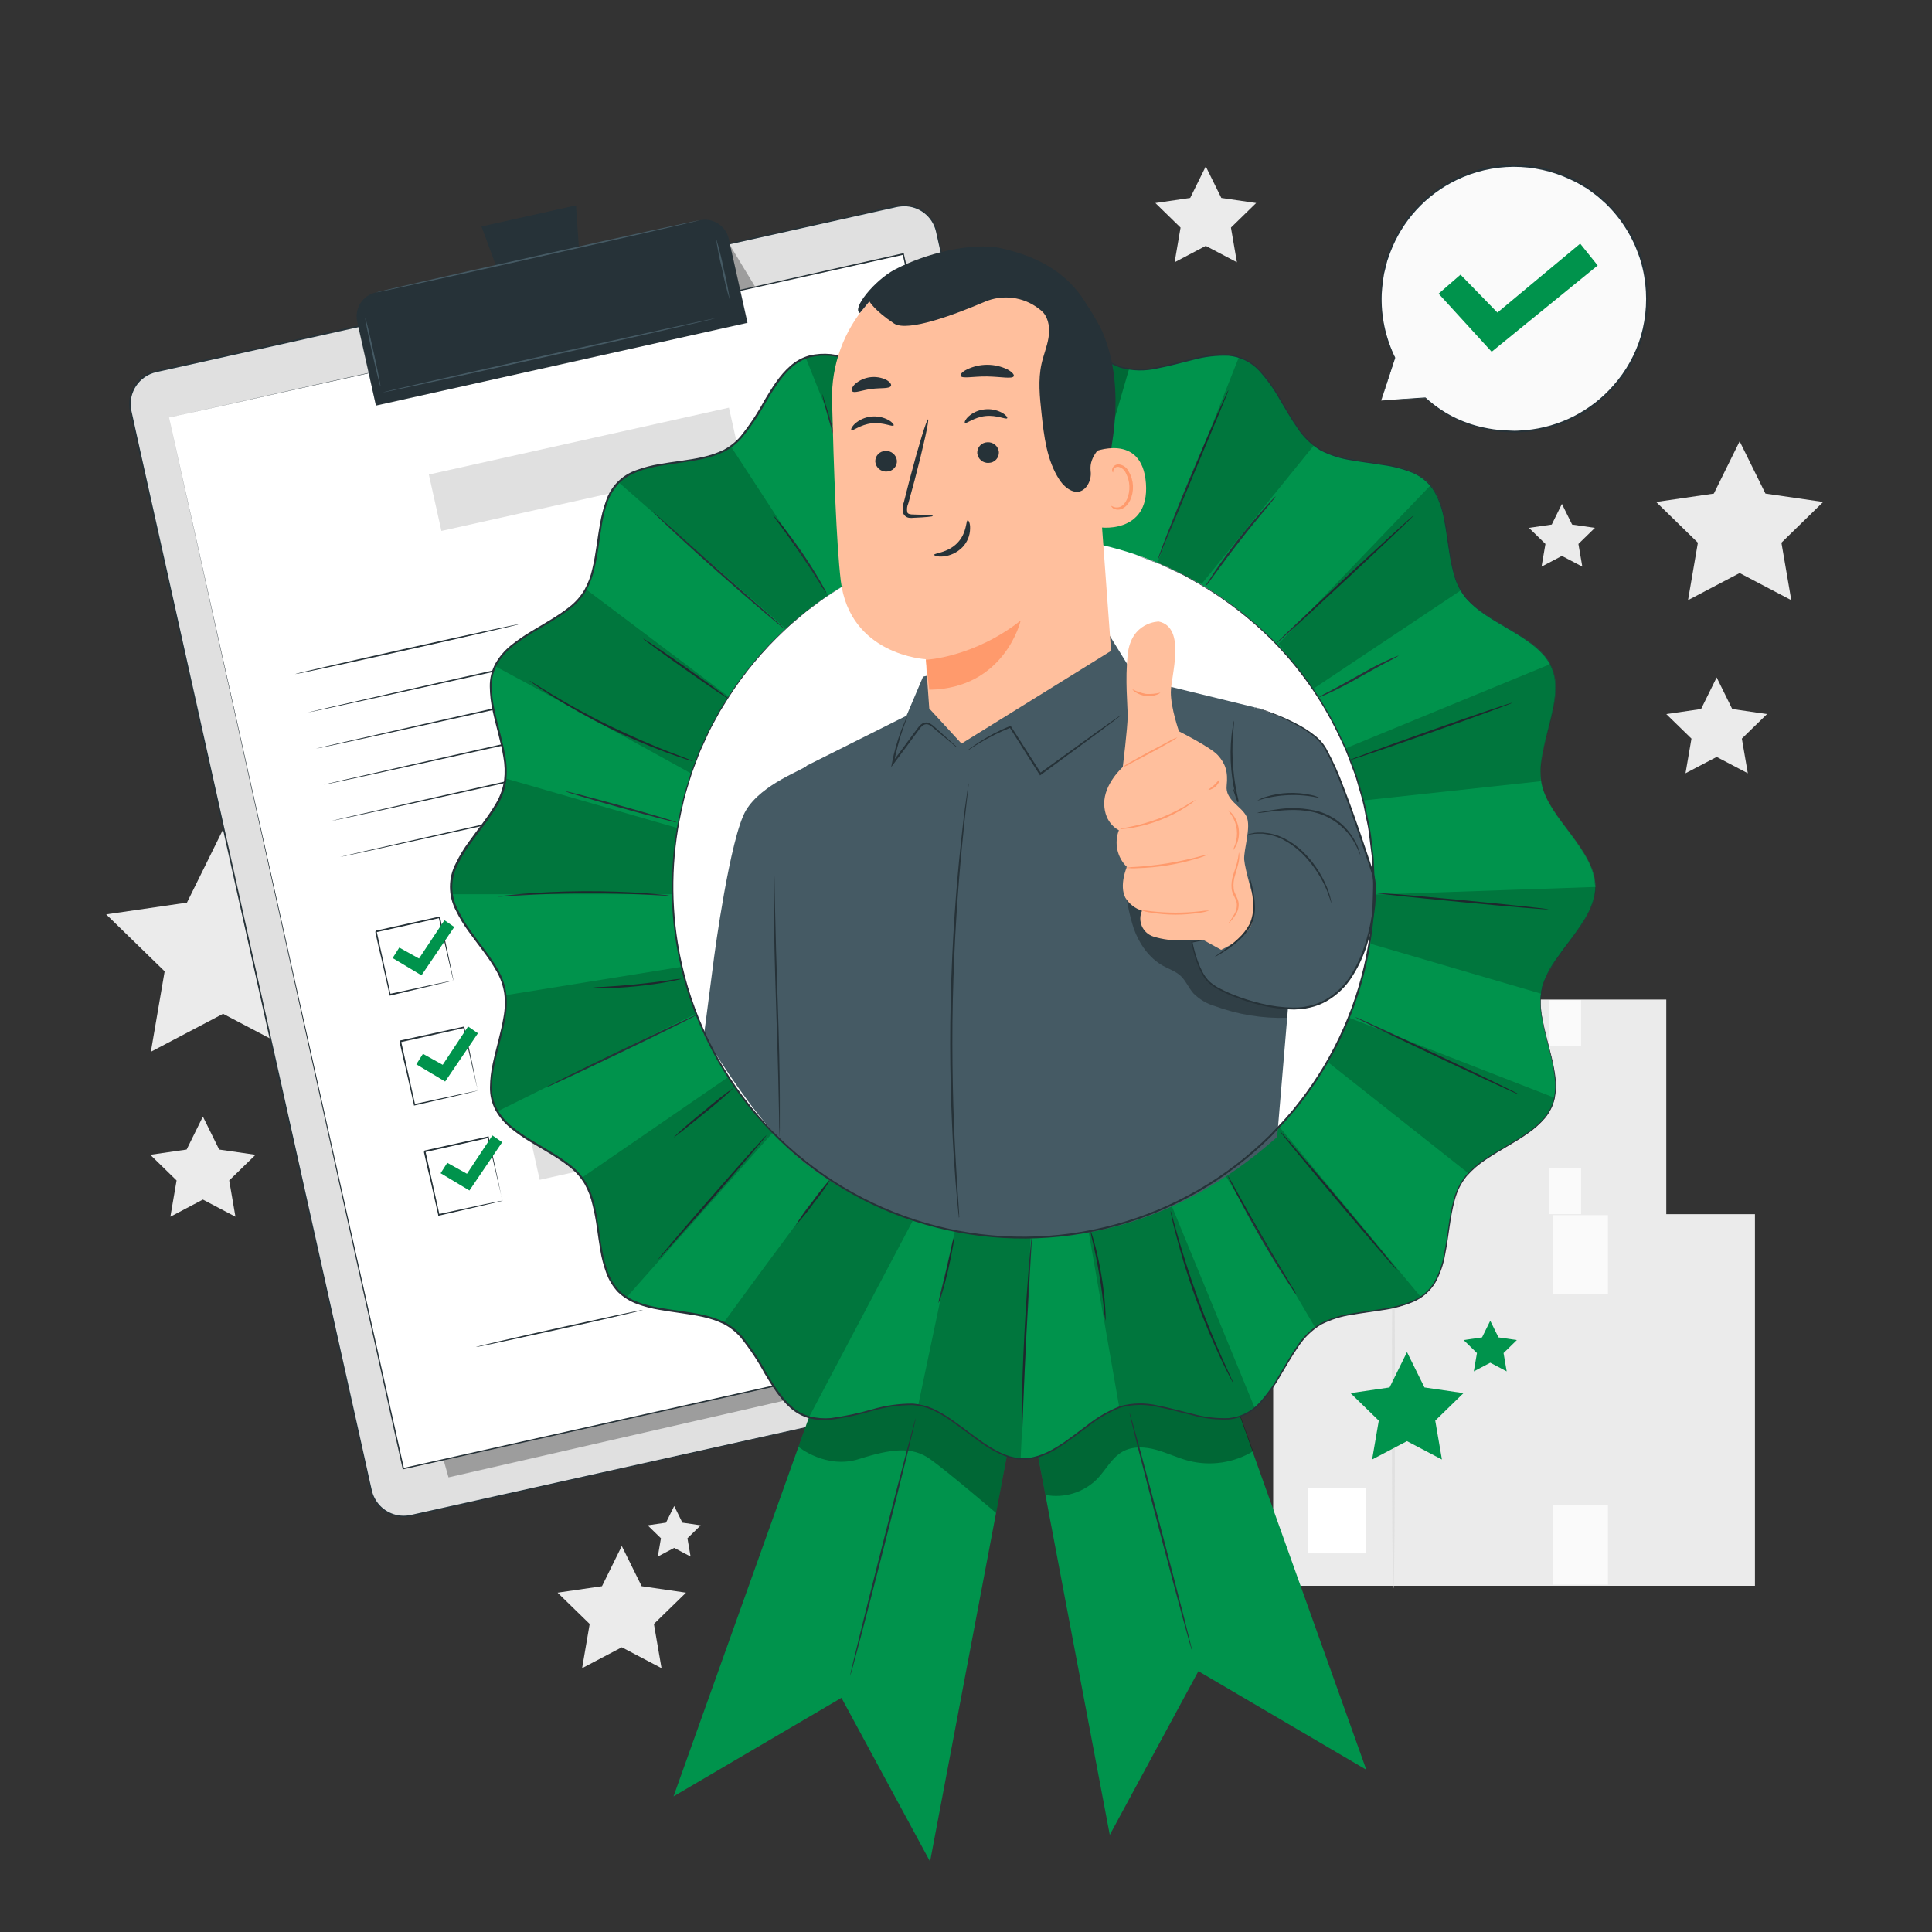 <svg width="160" height="160" viewBox="0 0 160 160" fill="none" xmlns="http://www.w3.org/2000/svg">
<rect x="0" y="0" width="160" height="160" fill="#333333" stroke="none"/>
<g id="Product quality-pana 1">
<g id="freepik--background-complete--inject-2">
<path id="Vector" d="M114.87 100.614H137.994V82.778H114.87V100.614Z" fill="#EBEBEB"/>
<path id="Vector_2" d="M116.521 99.056H119.309V95.907H116.521V99.056Z" fill="white"/>
<path id="Vector_3" d="M130.941 82.822H128.313V86.627H130.941V82.822Z" fill="#FAFAFA"/>
<path id="Vector_4" d="M130.941 96.755H128.313V100.56H130.941V96.755Z" fill="#FAFAFA"/>
<path id="Vector_5" d="M120.64 100.736C120.598 100.736 120.566 96.813 120.566 91.974C120.566 87.136 120.598 83.213 120.64 83.213C120.682 83.213 120.714 87.136 120.714 91.974C120.714 96.813 120.682 100.736 120.64 100.736Z" fill="#E0E0E0"/>
<path id="Vector_6" d="M105.44 131.328H145.337V100.553H105.44V131.328Z" fill="#EBEBEB"/>
<path id="Vector_7" d="M108.291 128.643H113.098V123.209H108.291V128.643Z" fill="white"/>
<path id="Vector_8" d="M133.165 100.634H128.633V107.2H133.165V100.634Z" fill="#FAFAFA"/>
<path id="Vector_9" d="M133.165 124.669H128.633V131.235H133.165V124.669Z" fill="#FAFAFA"/>
<path id="Vector_10" d="M115.398 131.539C115.328 131.539 115.27 124.771 115.27 116.422C115.27 108.074 115.328 101.306 115.398 101.306C115.468 101.306 115.523 108.074 115.523 116.422C115.523 124.771 115.468 131.539 115.398 131.539Z" fill="#E0E0E0"/>
<path id="Vector_11" d="M144.07 36.547L146.208 40.877L150.986 41.571L147.53 44.944L148.346 49.702L144.07 47.456L139.795 49.702L140.611 44.944L137.155 41.571L141.933 40.877L144.07 36.547Z" fill="#EBEBEB"/>
<path id="Vector_12" d="M16.803 92.47L18.15 95.2L21.162 95.635L18.982 97.76L19.498 100.762L16.803 99.344L14.109 100.762L14.624 97.76L12.445 95.635L15.456 95.2L16.803 92.47Z" fill="#EBEBEB"/>
<path id="Vector_13" d="M18.474 68.691L21.465 74.752L28.154 75.725L23.315 80.442L24.457 87.104L18.474 83.958L12.493 87.104L13.635 80.442L8.793 75.725L15.482 74.752L18.474 68.691Z" fill="#EBEBEB"/>
<path id="Vector_14" d="M142.166 56.102L143.456 58.717L146.339 59.136L144.253 61.168L144.746 64.038L142.166 62.685L139.587 64.038L140.08 61.168L137.994 59.136L140.877 58.717L142.166 56.102Z" fill="#EBEBEB"/>
<path id="Vector_15" d="M99.856 13.782L101.145 16.393L104.029 16.813L101.942 18.848L102.435 21.718L99.856 20.361L97.277 21.718L97.769 18.848L95.683 16.813L98.566 16.393L99.856 13.782Z" fill="#EBEBEB"/>
<path id="Vector_16" d="M129.35 41.731L130.195 43.44L132.083 43.715L130.717 45.046L131.04 46.925L129.35 46.038L127.664 46.925L127.987 45.046L126.621 43.715L128.509 43.44L129.35 41.731Z" fill="#EBEBEB"/>
<path id="Vector_17" d="M51.494 128.035L53.139 131.363L56.813 131.898L54.153 134.49L54.784 138.15L51.494 136.422L48.208 138.15L48.835 134.49L46.176 131.898L49.853 131.363L51.494 128.035Z" fill="#EBEBEB"/>
<path id="Vector_18" d="M55.834 124.723L56.512 126.099L58.032 126.32L56.931 127.392L57.191 128.906L55.834 128.189L54.477 128.906L54.736 127.392L53.635 126.32L55.155 126.099L55.834 124.723Z" fill="#EBEBEB"/>
</g>
<g id="freepik--Stars--inject-2">
<path id="Vector_19" d="M116.521 111.974L117.968 114.902L121.2 115.373L118.861 117.651L119.414 120.87L116.521 119.35L113.632 120.87L114.185 117.651L111.846 115.373L115.078 114.902L116.521 111.974Z" fill="#00934C"/>
<path id="Vector_20" d="M123.417 109.379L124.099 110.758L125.619 110.979L124.518 112.054L124.777 113.571L123.417 112.854L122.054 113.571L122.316 112.054L121.212 110.979L122.736 110.758L123.417 109.379Z" fill="#00934C"/>
</g>
<g id="freepik--speech-bubble--inject-2">
<path id="Vector_21" d="M114.381 33.171L115.52 29.632C114.434 27.446 114.105 24.961 114.583 22.567C115.061 20.173 116.319 18.005 118.161 16.403C120.003 14.801 122.324 13.856 124.761 13.714C127.198 13.573 129.613 14.245 131.628 15.623C133.643 17.001 135.143 19.009 135.895 21.332C136.646 23.654 136.605 26.161 135.78 28.458C134.954 30.755 133.389 32.714 131.331 34.026C129.273 35.339 126.838 35.932 124.406 35.712C122.034 35.55 119.79 34.579 118.048 32.96L114.381 33.171Z" fill="#FAFAFA"/>
<path id="Vector_22" d="M114.381 33.171L114.624 33.152L115.331 33.101L118.048 32.915C119.395 34.161 121.053 35.019 122.848 35.398C123.402 35.522 123.965 35.602 124.531 35.638L125.427 35.674C125.728 35.674 126.039 35.638 126.349 35.622C129.156 35.368 131.757 34.042 133.613 31.92C134.659 30.741 135.435 29.349 135.888 27.84C136.352 26.227 136.446 24.531 136.163 22.877C136.093 22.452 135.995 22.032 135.869 21.619C135.812 21.41 135.743 21.205 135.661 21.005C135.581 20.8 135.511 20.595 135.424 20.394C135.068 19.58 134.617 18.811 134.08 18.102C133.813 17.749 133.523 17.414 133.213 17.098C133.062 16.936 132.902 16.785 132.733 16.643C132.57 16.499 132.413 16.342 132.24 16.211L131.715 15.821L131.453 15.629L131.171 15.462L130.618 15.142C130.429 15.037 130.231 14.957 130.039 14.861C128.568 14.165 126.96 13.807 125.333 13.815C123.706 13.823 122.101 14.196 120.637 14.906C118.1 16.124 116.13 18.273 115.136 20.906C115.082 21.053 115.031 21.2 114.979 21.344C114.921 21.486 114.875 21.633 114.842 21.782C114.768 22.077 114.698 22.368 114.627 22.653C114.53 23.211 114.464 23.774 114.429 24.339C114.357 26.168 114.742 27.986 115.549 29.629L114.691 32.246L114.464 32.925C114.413 33.078 114.384 33.158 114.384 33.158C114.384 33.158 114.403 33.085 114.451 32.934L114.656 32.262L115.479 29.61V29.635C114.65 27.989 114.25 26.161 114.314 24.32C114.344 23.748 114.407 23.179 114.503 22.614C114.573 22.326 114.647 22.032 114.717 21.734C114.751 21.583 114.796 21.434 114.851 21.29C114.906 21.142 114.957 20.995 115.011 20.845C115.546 19.409 116.372 18.1 117.439 17.001C118.505 15.902 119.789 15.035 121.207 14.458C122.626 13.88 124.149 13.603 125.68 13.644C127.211 13.685 128.717 14.044 130.103 14.698C130.298 14.79 130.499 14.874 130.691 14.982L131.255 15.318L131.536 15.488L131.805 15.683L132.336 16.077C132.512 16.214 132.672 16.371 132.839 16.515C133.009 16.66 133.171 16.814 133.325 16.976C133.639 17.299 133.933 17.641 134.205 18C134.752 18.712 135.213 19.487 135.578 20.307C135.664 20.512 135.735 20.723 135.815 20.928C135.899 21.137 135.971 21.35 136.029 21.568C136.156 21.988 136.254 22.415 136.323 22.848C136.612 24.527 136.516 26.249 136.042 27.885C135.587 29.423 134.802 30.843 133.741 32.045C131.857 34.187 129.222 35.523 126.381 35.776C126.061 35.776 125.741 35.821 125.447 35.821L124.541 35.782C123.969 35.742 123.401 35.659 122.842 35.533C121.04 35.138 119.381 34.26 118.042 32.992H118.067L115.325 33.136L114.627 33.168C114.458 33.171 114.381 33.171 114.381 33.171Z" fill="#263238"/>
<path id="Vector_23" d="M119.139 24.32L120.954 22.746L124.01 25.885L130.864 20.176L132.314 21.984L123.533 29.133L119.139 24.32Z" fill="#00934C"/>
</g>
<g id="freepik--Clipboard--inject-2">
<path id="Vector_24" d="M95.396 111.837L34.032 125.514C33.677 125.595 33.309 125.605 32.95 125.543C32.591 125.482 32.248 125.35 31.94 125.155C31.632 124.96 31.366 124.706 31.157 124.408C30.947 124.11 30.799 123.773 30.72 123.418L10.82 34.058C10.74 33.703 10.732 33.337 10.794 32.98C10.857 32.622 10.989 32.281 11.184 31.975C11.378 31.669 11.632 31.404 11.929 31.196C12.226 30.987 12.561 30.84 12.916 30.762L74.279 17.085C74.633 17.006 74.999 16.997 75.357 17.059C75.715 17.122 76.057 17.254 76.363 17.449C76.669 17.643 76.934 17.897 77.143 18.194C77.351 18.491 77.499 18.826 77.578 19.181L97.492 108.541C97.571 108.895 97.579 109.261 97.517 109.618C97.454 109.976 97.322 110.318 97.127 110.624C96.933 110.93 96.68 111.195 96.382 111.403C96.085 111.611 95.75 111.758 95.396 111.837Z" fill="#E0E0E0"/>
<path id="Vector_25" d="M95.395 111.837L95.6 111.779C95.799 111.714 95.991 111.63 96.173 111.526C96.472 111.351 96.735 111.122 96.951 110.851C97.244 110.48 97.437 110.039 97.511 109.571C97.557 109.288 97.557 109 97.511 108.717C97.459 108.419 97.379 108.106 97.309 107.779C97.162 107.139 96.989 106.41 96.829 105.635C96.481 104.084 96.081 102.3 95.629 100.282C93.827 92.227 91.223 80.573 88.003 66.17C86.403 58.97 84.637 51.082 82.746 42.611C81.803 38.379 80.827 34.005 79.818 29.491C79.317 27.234 78.807 24.946 78.288 22.627C78.026 21.469 77.767 20.301 77.501 19.126C77.357 18.541 77.02 18.021 76.545 17.65C76.069 17.279 75.483 17.079 74.88 17.082C74.58 17.088 74.281 17.131 73.991 17.21L73.095 17.408L71.293 17.811L67.658 18.621L60.259 20.272L45.015 23.68L12.938 30.822C12.26 30.973 11.666 31.378 11.279 31.955C10.892 32.532 10.742 33.236 10.861 33.92C11.152 35.28 11.466 36.643 11.763 38C12.369 40.709 12.97 43.403 13.565 46.08L17.085 61.891C19.395 72.256 21.623 82.24 23.744 91.776C25.866 101.312 27.879 110.336 29.767 118.819C30.001 119.886 30.235 120.935 30.467 121.968C30.586 122.486 30.691 123.011 30.816 123.52C30.951 124.021 31.226 124.473 31.61 124.822C31.991 125.167 32.461 125.397 32.967 125.488C33.217 125.529 33.472 125.536 33.725 125.51C33.975 125.478 34.227 125.418 34.477 125.36L37.456 124.698L48.762 122.182L82.88 114.602L92.16 112.547L94.573 112.016L95.395 111.837L94.576 112.029L92.163 112.573L82.883 114.65L48.771 122.275L37.479 124.8L34.499 125.466C34.25 125.52 34 125.584 33.738 125.619C33.475 125.646 33.211 125.637 32.951 125.594C32.421 125.502 31.929 125.26 31.532 124.898C31.135 124.536 30.85 124.068 30.711 123.549C30.583 123.034 30.477 122.515 30.359 121.997C30.126 120.958 29.891 119.908 29.655 118.848C27.767 110.378 25.747 101.328 23.623 91.805C21.498 82.282 19.271 72.285 16.957 61.92L13.437 46.112C12.842 43.437 12.241 40.741 11.635 38.026C11.335 36.669 11.024 35.312 10.73 33.939C10.607 33.222 10.764 32.486 11.17 31.882C11.576 31.278 12.199 30.854 12.909 30.698L44.989 23.546L60.243 20.16L67.639 18.512L71.274 17.702L73.079 17.28L73.975 17.082C74.27 17.005 74.575 16.964 74.88 16.96C75.505 16.961 76.111 17.171 76.604 17.555C77.096 17.939 77.447 18.476 77.6 19.082C77.863 20.259 78.125 21.424 78.384 22.586C78.907 24.907 79.421 27.191 79.927 29.44C80.927 33.952 81.901 38.325 82.848 42.56C84.733 51.03 86.487 58.918 88.09 66.122C91.29 80.522 93.882 92.186 95.674 100.243C96.119 102.256 96.515 104.048 96.861 105.597C97.031 106.374 97.181 107.088 97.335 107.744C97.405 108.064 97.485 108.384 97.533 108.682C97.581 108.968 97.581 109.26 97.533 109.546C97.46 110.022 97.264 110.471 96.963 110.848C96.745 111.119 96.479 111.347 96.179 111.523C95.995 111.627 95.8 111.709 95.597 111.77L95.395 111.837Z" fill="#263238"/>
<g id="Group" opacity="0.3">
<path id="Vector_26" d="M37.143 122.349L93.053 109.568L91.287 98.611L88.116 92.47L34.631 113.478L37.143 122.349Z" fill="black"/>
</g>
<g id="Group_2" opacity="0.3">
<path id="Vector_27" d="M60.487 20.362L62.602 23.853L63.012 25.706L61.578 26.026L60.487 20.362Z" fill="black"/>
</g>
<path id="Vector_28" d="M14.003 34.576L33.402 121.616L94.205 108.067L90.736 92.502L74.807 21.024L14.003 34.576Z" fill="white"/>
<path id="Vector_29" d="M14.003 34.576L74.803 20.973H74.854V21.027C80.25 45.216 86.979 75.402 94.262 108.067V108.134H94.198L33.398 121.68H33.341V121.619C21.92 70.221 14.118 35.098 14 34.579C14.118 35.11 21.971 70.224 33.459 121.619L33.386 121.574L94.186 108.016L94.134 108.096C86.861 75.437 80.138 45.251 74.752 21.056L74.816 21.098L14.003 34.576Z" fill="#263238"/>
<path id="Vector_30" d="M31.125 24.219L57.94 18.245C58.464 18.128 59.013 18.225 59.467 18.513C59.92 18.801 60.24 19.258 60.357 19.782L61.906 26.735L31.131 33.591L29.584 26.645C29.525 26.384 29.518 26.114 29.564 25.851C29.609 25.588 29.706 25.337 29.85 25.111C29.993 24.886 30.179 24.691 30.398 24.538C30.617 24.385 30.864 24.277 31.125 24.219Z" fill="#263238"/>
<path id="Vector_31" d="M47.703 17.008L39.872 18.752L42.282 25.261L48.179 23.945L47.703 17.008Z" fill="#263238"/>
<path id="Vector_32" d="M57.939 18.24C57.939 18.275 51.952 19.642 44.55 21.293C37.149 22.944 31.136 24.259 31.127 24.224C31.117 24.189 37.114 22.822 44.522 21.171C51.93 19.52 57.92 18.214 57.939 18.24Z" fill="#455A64"/>
<path id="Vector_33" d="M31.507 32C31.472 32 31.162 30.752 30.816 29.197C30.47 27.642 30.214 26.371 30.253 26.361C30.291 26.352 30.598 27.61 30.944 29.168C31.29 30.726 31.542 32 31.507 32Z" fill="#455A64"/>
<path id="Vector_34" d="M60.439 24.845C60.181 24.003 59.968 23.148 59.799 22.285C59.587 21.441 59.418 20.586 59.293 19.725C59.55 20.561 59.763 21.41 59.933 22.269C60.145 23.118 60.314 23.978 60.439 24.845Z" fill="#455A64"/>
<path id="Vector_35" d="M59.219 26.365C59.219 26.4 53.072 27.802 45.475 29.494C37.879 31.187 31.715 32.534 31.699 32.496C31.683 32.458 37.843 31.059 45.459 29.366C53.075 27.674 59.2 26.33 59.219 26.365Z" fill="#455A64"/>
<path id="Vector_36" d="M43.024 51.683C43.024 51.721 38.88 52.675 33.744 53.821C28.608 54.966 24.464 55.859 24.442 55.824C24.42 55.789 28.602 54.832 33.722 53.69C38.842 52.547 43.015 51.648 43.024 51.683Z" fill="#263238"/>
<path id="Vector_37" d="M73.971 48.198C73.971 48.237 63.133 50.685 49.747 53.667C36.362 56.65 25.498 59.04 25.491 59.005C25.485 58.97 36.326 56.518 49.718 53.536C63.11 50.554 73.965 48.163 73.971 48.198Z" fill="#263238"/>
<path id="Vector_38" d="M74.64 51.2C74.64 51.235 63.799 53.683 50.413 56.669C37.028 59.654 26.167 62.042 26.157 62.003C26.148 61.965 36.996 59.52 50.384 56.538C63.773 53.555 74.631 51.155 74.64 51.2Z" fill="#263238"/>
<path id="Vector_39" d="M75.306 54.182C75.306 54.218 64.468 56.666 51.082 59.648C37.696 62.63 26.832 65.024 26.823 64.986C26.813 64.947 37.661 62.502 51.053 59.517C64.445 56.531 75.296 54.147 75.306 54.182Z" fill="#263238"/>
<path id="Vector_40" d="M75.971 57.174C75.971 57.21 65.133 59.658 51.747 62.64C38.362 65.622 27.498 68.013 27.491 67.978C27.485 67.942 38.326 65.494 51.718 62.509C65.11 59.523 75.965 57.136 75.971 57.174Z" fill="#263238"/>
<path id="Vector_41" d="M76.64 60.16C76.64 60.198 65.799 62.646 52.413 65.629C39.027 68.611 28.16 71.005 28.16 70.97C28.16 70.934 38.999 68.486 52.387 65.501C65.776 62.515 76.631 60.128 76.64 60.16Z" fill="#263238"/>
<path id="Vector_42" d="M37.559 81.219C37.546 81.187 37.536 81.154 37.53 81.12L37.459 80.835C37.399 80.576 37.312 80.214 37.207 79.763C36.992 78.838 36.691 77.539 36.333 75.984L36.404 76.029L31.155 77.206C31.155 77.206 31.252 77.056 31.207 77.126V77.149V77.194L31.226 77.283L31.267 77.462L31.344 77.817C31.399 78.054 31.45 78.288 31.501 78.522C31.604 78.982 31.706 79.437 31.802 79.878C31.997 80.758 32.179 81.59 32.349 82.355L32.279 82.31L36.071 81.494L37.149 81.27L37.437 81.216L37.539 81.197C37.539 81.197 37.514 81.197 37.45 81.225L37.178 81.293L36.122 81.542L32.32 82.448H32.263V82.39L31.706 79.917C31.607 79.475 31.504 79.021 31.386 78.56C31.335 78.326 31.28 78.093 31.229 77.856C31.2 77.741 31.175 77.619 31.149 77.501L31.108 77.322L31.088 77.232V77.187V77.165V77.149C31.044 77.222 31.149 77.053 31.14 77.069L36.391 75.907H36.448V75.965L37.274 79.805C37.367 80.253 37.44 80.611 37.495 80.867C37.517 80.982 37.533 81.072 37.549 81.145C37.556 81.169 37.559 81.194 37.559 81.219Z" fill="#263238"/>
<path id="Vector_43" d="M76.567 68.282L39.954 76.439L40.635 79.493L77.247 71.336L76.567 68.282Z" fill="#E0E0E0"/>
<path id="Vector_44" d="M39.587 90.326C39.575 90.293 39.566 90.259 39.559 90.224C39.539 90.15 39.517 90.054 39.488 89.939C39.428 89.68 39.341 89.322 39.236 88.87C39.021 87.942 38.72 86.63 38.362 85.088L38.432 85.133L33.184 86.31C33.184 86.33 33.28 86.16 33.236 86.234V86.25V86.272V86.317L33.255 86.406L33.296 86.585C33.322 86.707 33.347 86.826 33.376 86.944L33.53 87.645C33.632 88.109 33.735 88.56 33.831 89.002C34.026 89.882 34.208 90.713 34.378 91.478L34.307 91.434L38.103 90.621L39.178 90.397L39.466 90.339C39.499 90.33 39.534 90.325 39.568 90.323L39.482 90.349L39.207 90.416L38.151 90.669L34.333 91.549H34.276V91.491L33.719 89.017C33.62 88.576 33.517 88.122 33.399 87.661C33.347 87.43 33.293 87.194 33.242 86.96C33.216 86.842 33.188 86.723 33.162 86.602L33.12 86.422L33.101 86.333V86.288V86.25L33.152 86.166L38.4 85.021H38.458V85.075C38.797 86.653 39.098 87.955 39.283 88.915C39.376 89.363 39.45 89.722 39.504 89.978C39.527 90.093 39.543 90.182 39.559 90.256C39.571 90.278 39.581 90.302 39.587 90.326Z" fill="#263238"/>
<path id="Vector_45" d="M78.594 77.389L41.981 85.546L42.662 88.601L79.275 80.444L78.594 77.389Z" fill="#E0E0E0"/>
<path id="Vector_46" d="M41.616 99.43C41.616 99.43 41.616 99.392 41.587 99.328C41.559 99.264 41.546 99.158 41.517 99.043C41.456 98.784 41.37 98.425 41.264 97.974C41.05 97.049 40.749 95.734 40.391 94.192L40.461 94.237L35.2 95.414C35.2 95.433 35.296 95.264 35.252 95.338V95.36V95.382V95.427L35.271 95.517L35.312 95.696C35.338 95.817 35.364 95.936 35.392 96.054L35.546 96.755C35.648 97.219 35.751 97.67 35.847 98.112L36.394 100.589L36.324 100.547L40.119 99.731L41.194 99.507L41.482 99.45C41.516 99.446 41.55 99.446 41.584 99.45L41.498 99.475L41.223 99.542L40.167 99.795L36.349 100.675H36.291V100.617C36.122 99.856 35.933 99.017 35.735 98.144C35.636 97.702 35.533 97.251 35.415 96.787C35.364 96.557 35.309 96.323 35.258 96.086C35.232 95.968 35.203 95.85 35.178 95.731L35.139 95.552L35.117 95.462V95.414V95.36C35.072 95.43 35.178 95.261 35.168 95.28L40.419 94.118H40.477V94.176L41.303 98.016C41.395 98.464 41.469 98.822 41.523 99.082C41.546 99.194 41.565 99.283 41.578 99.357C41.594 99.379 41.607 99.404 41.616 99.43Z" fill="#263238"/>
<path id="Vector_47" d="M80.625 86.496L44.013 94.653L44.693 97.708L81.306 89.551L80.625 86.496Z" fill="#E0E0E0"/>
<path id="Vector_48" d="M32.516 79.341L33.066 78.474L34.701 79.382L36.807 76.208L37.62 76.771L34.906 80.771L32.516 79.341Z" fill="#00934C"/>
<path id="Vector_49" d="M34.477 88.141L35.028 87.273L36.663 88.182L38.765 85.008L39.581 85.571L36.864 89.568L34.477 88.141Z" fill="#00934C"/>
<path id="Vector_50" d="M36.49 97.162L37.04 96.298L38.672 97.206L40.778 94.032L41.59 94.592L38.877 98.592L36.49 97.162Z" fill="#00934C"/>
<path id="Vector_51" d="M53.248 108.48C53.248 108.518 50.164 109.238 46.343 110.08C42.522 110.922 39.418 111.59 39.412 111.555C39.405 111.52 42.493 110.8 46.314 109.955C50.135 109.11 53.239 108.448 53.248 108.48Z" fill="#263238"/>
<path id="Vector_52" d="M60.141 106.835C59.306 107.092 58.458 107.306 57.6 107.475C56.756 107.685 55.901 107.853 55.04 107.978C55.874 107.721 56.721 107.507 57.578 107.338C58.982 107.027 60.134 106.8 60.141 106.835Z" fill="#263238"/>
<path id="Vector_53" d="M82.97 99.651C82.97 99.686 80.195 100.339 76.759 101.104C73.322 101.869 70.525 102.461 70.519 102.426C70.512 102.39 73.29 101.741 76.73 100.973C80.17 100.205 82.963 99.616 82.97 99.651Z" fill="#263238"/>
<path id="Vector_54" d="M80 108.074C80 108.074 80.029 107.987 80.061 107.821C80.103 107.575 80.09 107.322 80.023 107.082C79.909 106.701 79.761 106.332 79.581 105.977C79.326 105.508 79.176 104.988 79.143 104.454C79.15 104.126 79.226 103.803 79.366 103.506C79.506 103.209 79.707 102.944 79.955 102.729C80.246 102.488 80.595 102.325 80.966 102.256C81.338 102.187 81.722 102.215 82.08 102.336C82.474 102.456 82.825 102.685 83.091 102.998C83.234 103.167 83.318 103.377 83.331 103.597C83.335 103.715 83.301 103.831 83.233 103.929C83.166 104.026 83.069 104.099 82.957 104.137C82.748 104.205 82.534 104.258 82.317 104.294L81.677 104.425C81.248 104.512 80.813 104.589 80.365 104.646C79.497 104.771 78.617 104.777 77.747 104.662C77.355 104.578 76.945 104.644 76.599 104.848C76.324 105.125 76.091 105.441 75.907 105.785C75.796 105.955 75.641 106.092 75.459 106.182C75.274 106.264 75.065 106.273 74.874 106.208C74.545 106.061 74.231 105.881 73.939 105.67C73.804 105.58 73.65 105.522 73.488 105.501C73.337 105.484 73.185 105.521 73.059 105.606C72.838 105.809 72.655 106.049 72.519 106.317C72.373 106.546 72.174 106.737 71.939 106.873C71.704 107.009 71.439 107.086 71.168 107.097C70.758 107.114 70.357 106.972 70.048 106.701C69.854 106.533 69.702 106.323 69.603 106.086C69.569 106.005 69.544 105.92 69.53 105.834C69.53 105.834 69.559 105.92 69.629 106.077C69.733 106.303 69.887 106.502 70.08 106.659C70.381 106.914 70.768 107.044 71.162 107.024C71.421 107.011 71.672 106.935 71.895 106.803C72.118 106.67 72.306 106.486 72.442 106.265C72.582 105.986 72.773 105.734 73.005 105.523C73.151 105.422 73.328 105.375 73.504 105.392C73.679 105.418 73.847 105.48 73.997 105.574C74.284 105.778 74.591 105.952 74.912 106.096C75.077 106.151 75.256 106.143 75.415 106.074C75.577 105.993 75.714 105.867 75.808 105.712C75.998 105.358 76.24 105.035 76.525 104.752C76.702 104.625 76.91 104.548 77.127 104.528C77.339 104.505 77.554 104.505 77.767 104.528C78.626 104.639 79.497 104.634 80.355 104.512C80.797 104.454 81.229 104.374 81.658 104.291L82.298 104.163C82.503 104.125 82.706 104.075 82.906 104.013C82.993 103.985 83.07 103.929 83.123 103.854C83.176 103.779 83.203 103.689 83.2 103.597C83.186 103.405 83.112 103.223 82.989 103.075C82.737 102.775 82.403 102.553 82.029 102.435C81.69 102.32 81.326 102.293 80.974 102.357C80.621 102.42 80.29 102.573 80.013 102.8C79.775 103.003 79.581 103.253 79.446 103.536C79.31 103.818 79.235 104.125 79.226 104.438C79.255 104.96 79.394 105.469 79.635 105.933C79.812 106.292 79.955 106.667 80.061 107.053C80.124 107.3 80.129 107.558 80.077 107.808C80.062 107.899 80.036 107.988 80 108.074Z" fill="#263238"/>
<path id="Vector_55" d="M86.615 103.978C86.561 103.999 86.505 104.016 86.448 104.029L85.962 104.144L84.176 104.557C82.672 104.909 80.592 105.402 78.304 105.981C76.016 106.56 73.952 107.12 72.464 107.53L70.698 108.016L70.215 108.144C70.159 108.161 70.102 108.174 70.045 108.182C70.096 108.154 70.151 108.133 70.208 108.118L70.682 107.968C71.094 107.837 71.693 107.648 72.435 107.44C73.923 107.005 75.981 106.432 78.272 105.84C80.563 105.248 82.643 104.781 84.157 104.458C84.912 104.294 85.526 104.166 85.952 104.083L86.442 103.99C86.499 103.981 86.557 103.977 86.615 103.978Z" fill="#263238"/>
<path id="Vector_56" d="M60.368 33.762L35.515 39.299L36.555 43.969L61.408 38.432L60.368 33.762Z" fill="#E0E0E0"/>
</g>
<g id="freepik--Character--inject-2">
<path id="Vector_57" d="M83.878 109.539L91.907 151.958L99.245 138.4L113.152 146.563L98.39 105.258L83.878 109.539Z" fill="#00934C"/>
<g id="Group_3" opacity="0.3">
<path id="Vector_58" d="M86.579 123.805C87.344 123.949 88.132 123.905 88.875 123.677C89.619 123.449 90.296 123.044 90.848 122.496C91.581 121.741 92.067 120.711 92.989 120.205C93.818 119.751 94.838 119.814 95.751 120.067C96.662 120.32 97.52 120.739 98.432 120.976C99.332 121.205 100.269 121.253 101.187 121.117C102.106 120.981 102.988 120.663 103.783 120.183L101.466 113.75L90.714 112.406L85.594 118.566L86.579 123.805Z" fill="black"/>
</g>
<path id="Vector_59" d="M98.723 136.717C98.678 136.717 97.481 132.32 96.051 126.877C94.621 121.434 93.491 117.005 93.542 116.995C93.593 116.986 94.781 121.386 96.211 126.835C97.641 132.285 98.768 136.704 98.723 136.717Z" fill="#263238"/>
<path id="Vector_60" d="M85.053 111.744L77.024 154.163L69.686 140.608L55.779 148.768L70.541 107.462L85.053 111.744Z" fill="#00934C"/>
<g id="Group_4" opacity="0.3">
<path id="Vector_61" d="M66.125 119.818C66.125 119.818 68.41 121.696 71.133 120.832C73.856 119.968 75.549 119.782 77.024 120.832C78.499 121.882 82.49 125.296 82.49 125.296L83.415 120.403L78.055 113.043L72.461 114.173L68.48 114.56L66.999 117.366L66.125 119.818Z" fill="black"/>
</g>
<path id="Vector_62" d="M132.128 73.453C132.128 76.496 128.24 79.117 127.67 81.994C127.085 84.957 129.664 88.864 128.534 91.594C127.405 94.323 122.774 95.302 121.133 97.77C119.491 100.237 120.355 104.858 118.253 106.963C116.15 109.069 111.533 108.182 109.059 109.843C106.586 111.504 105.658 116.093 102.883 117.245C100.157 118.374 96.249 115.795 93.283 116.381C90.403 116.95 87.785 120.838 84.742 120.838C81.699 120.838 79.075 116.95 76.198 116.381C73.235 115.795 69.328 118.374 66.598 117.245C63.869 116.115 62.893 111.485 60.425 109.843C57.958 108.202 53.337 109.066 51.229 106.963C49.12 104.861 50.01 100.243 48.349 97.77C46.688 95.296 42.099 94.368 40.95 91.594C39.801 88.819 42.4 84.96 41.814 81.994C41.245 79.114 37.353 76.496 37.353 73.453C37.353 70.41 41.245 67.786 41.814 64.909C42.4 61.946 39.818 58.038 40.95 55.309C42.083 52.579 46.71 51.6 48.349 49.136C49.987 46.672 49.126 42.048 51.229 39.939C53.331 37.831 57.949 38.72 60.425 37.059C62.902 35.398 63.824 30.81 66.598 29.661C69.373 28.512 73.232 31.11 76.198 30.525C79.078 29.955 81.699 26.064 84.742 26.064C87.785 26.064 90.406 29.955 93.283 30.525C96.246 31.11 100.154 28.528 102.883 29.661C105.658 30.81 106.592 35.421 109.059 37.059C111.526 38.698 116.147 37.837 118.253 39.939C120.358 42.042 119.472 46.659 121.133 49.136C122.794 51.613 127.382 52.535 128.534 55.309C129.686 58.083 127.085 61.943 127.67 64.909C128.24 67.786 132.128 70.4 132.128 73.453Z" fill="#00934C"/>
<path id="Vector_63" d="M73.655 46.89C73.655 46.89 73.619 46.848 73.568 46.758C73.517 46.669 73.437 46.525 73.351 46.368C73.162 46.029 72.903 45.53 72.595 44.909C71.978 43.667 71.178 41.92 70.407 39.949C69.635 37.978 69.043 36.147 68.656 34.829C68.464 34.16 68.317 33.619 68.224 33.229C68.183 33.056 68.147 32.909 68.122 32.794C68.105 32.744 68.097 32.692 68.096 32.64C68.121 32.687 68.14 32.736 68.154 32.787L68.285 33.213C68.41 33.606 68.573 34.138 68.768 34.781C69.184 36.102 69.795 37.917 70.56 39.901C71.325 41.885 72.112 43.616 72.701 44.87L73.408 46.352L73.597 46.755C73.62 46.798 73.639 46.843 73.655 46.89Z" fill="#263238"/>
<path id="Vector_64" d="M77.872 45.286C77.816 45.175 77.774 45.056 77.747 44.934C77.68 44.704 77.59 44.368 77.485 43.952C77.273 43.123 77.011 41.965 76.774 40.678C76.537 39.392 76.371 38.218 76.275 37.366C76.224 36.941 76.192 36.595 76.173 36.355C76.158 36.232 76.158 36.107 76.173 35.984C76.209 36.103 76.234 36.225 76.246 36.349L76.4 37.35C76.528 38.198 76.72 39.366 76.947 40.65C77.174 41.933 77.427 43.091 77.606 43.926C77.693 44.317 77.763 44.65 77.821 44.918C77.85 45.039 77.867 45.162 77.872 45.286Z" fill="#263238"/>
<path id="Vector_65" d="M85.312 44.547C85.264 44.547 85.145 40.957 85.046 36.531C84.947 32.106 84.902 28.512 84.947 28.509C84.992 28.506 85.114 32.096 85.213 36.528C85.312 40.96 85.357 44.547 85.312 44.547Z" fill="#263238"/>
<path id="Vector_66" d="M92.8 37.171C92.845 37.171 92.327 38.979 91.645 41.181C90.963 43.382 90.365 45.152 90.333 45.139C90.301 45.126 90.807 43.331 91.488 41.13C92.17 38.928 92.752 37.158 92.8 37.171Z" fill="#263238"/>
<path id="Vector_67" d="M95.853 46.448C95.859 46.395 95.873 46.343 95.894 46.294L96.038 45.872C96.166 45.507 96.358 44.982 96.614 44.336C97.117 43.056 97.833 41.267 98.653 39.315C99.472 37.363 100.233 35.606 100.793 34.339C101.069 33.725 101.296 33.219 101.469 32.842L101.657 32.438C101.705 32.349 101.731 32.301 101.737 32.304C101.726 32.354 101.71 32.404 101.689 32.451L101.526 32.867L100.902 34.387C100.355 35.686 99.622 37.44 98.806 39.382C97.99 41.325 97.267 43.078 96.723 44.381L96.099 45.898L95.923 46.307C95.905 46.357 95.882 46.404 95.853 46.448Z" fill="#263238"/>
<path id="Vector_68" d="M99.84 48.535C99.888 48.421 99.95 48.314 100.022 48.215C100.15 48.01 100.342 47.718 100.579 47.363C101.059 46.656 101.75 45.69 102.553 44.659C103.357 43.629 104.128 42.739 104.697 42.099C104.982 41.779 105.219 41.526 105.385 41.354C105.466 41.258 105.557 41.172 105.657 41.098C105.596 41.207 105.52 41.308 105.433 41.398C105.261 41.61 105.043 41.869 104.793 42.176C104.246 42.835 103.494 43.747 102.691 44.778C101.888 45.808 101.187 46.758 100.681 47.45L100.083 48.266C100.012 48.364 99.93 48.454 99.84 48.535Z" fill="#263238"/>
<path id="Vector_69" d="M105.67 53.303C105.638 53.27 108.173 50.864 111.325 47.93C114.477 44.995 117.062 42.643 117.085 42.675C117.107 42.707 114.585 45.117 111.43 48.051C108.275 50.986 105.702 53.338 105.67 53.303Z" fill="#263238"/>
<path id="Vector_70" d="M115.84 54.298C115.531 54.493 115.211 54.668 114.88 54.822C114.278 55.142 113.462 55.587 112.56 56.102C111.657 56.618 110.825 57.046 110.208 57.334C109.888 57.478 109.651 57.59 109.472 57.654C109.384 57.7 109.29 57.732 109.193 57.75C109.502 57.555 109.823 57.38 110.153 57.226C110.755 56.906 111.571 56.461 112.473 55.946C113.376 55.43 114.208 54.986 114.825 54.714C115.145 54.57 115.382 54.458 115.561 54.394C115.648 54.347 115.742 54.314 115.84 54.298Z" fill="#263238"/>
<path id="Vector_71" d="M125.245 58.199C125.261 58.243 122.246 59.344 118.525 60.659C114.803 61.974 111.754 63.002 111.741 62.96C111.728 62.919 114.736 61.815 118.461 60.499C122.186 59.184 125.229 58.157 125.245 58.199Z" fill="#263238"/>
<path id="Vector_72" d="M128.24 75.309C128.24 75.354 124.96 75.082 120.925 74.698C116.89 74.314 113.619 73.965 113.625 73.917C113.632 73.869 116.902 74.147 120.941 74.531C124.979 74.915 128.243 75.264 128.24 75.309Z" fill="#263238"/>
<path id="Vector_73" d="M125.83 90.656C125.811 90.698 122.749 89.29 118.992 87.517C115.235 85.744 112.205 84.269 112.224 84.227C112.243 84.186 115.305 85.59 119.062 87.366C122.819 89.142 125.849 90.614 125.83 90.656Z" fill="#263238"/>
<path id="Vector_74" d="M115.757 105.258C115.721 105.286 113.517 102.723 110.825 99.536C108.134 96.349 105.984 93.734 106.025 93.706C106.067 93.677 108.265 96.237 110.957 99.427C113.648 102.618 115.792 105.226 115.757 105.258Z" fill="#263238"/>
<path id="Vector_75" d="M107.347 107.2C107.248 107.089 107.159 106.969 107.082 106.842C106.919 106.605 106.688 106.256 106.413 105.824C105.856 104.957 105.111 103.744 104.323 102.384C103.536 101.024 102.864 99.77 102.403 98.864C102.17 98.406 101.981 98.035 101.859 97.776C101.787 97.644 101.727 97.506 101.68 97.363C101.771 97.483 101.85 97.61 101.917 97.744C102.071 98.026 102.269 98.384 102.509 98.81C103.005 99.709 103.696 100.95 104.48 102.31C105.264 103.67 105.994 104.89 106.525 105.77C106.775 106.192 106.986 106.541 107.149 106.816C107.229 106.936 107.296 107.065 107.347 107.2Z" fill="#263238"/>
<path id="Vector_76" d="M102.125 114.528C102.125 114.528 102.093 114.486 102.042 114.397L101.834 114.006C101.651 113.664 101.405 113.165 101.111 112.544C100.522 111.299 99.763 109.552 99.043 107.574C98.323 105.597 97.779 103.773 97.443 102.454C97.267 101.789 97.123 101.245 97.053 100.87C97.018 100.698 96.989 100.55 96.963 100.435C96.951 100.385 96.943 100.333 96.941 100.282C96.967 100.327 96.985 100.377 96.995 100.429L97.117 100.854C97.229 101.251 97.376 101.779 97.555 102.422C97.933 103.744 98.493 105.562 99.213 107.542C99.933 109.523 100.669 111.261 101.232 112.518L101.904 114C101.975 114.16 102.035 114.294 102.087 114.403C102.104 114.443 102.117 114.485 102.125 114.528Z" fill="#263238"/>
<path id="Vector_77" d="M91.546 109.379C91.476 109.011 91.43 108.639 91.408 108.266C91.334 107.578 91.216 106.627 91.043 105.587C90.87 104.547 90.669 103.613 90.515 102.938C90.415 102.576 90.338 102.208 90.285 101.837C90.332 101.926 90.369 102.02 90.394 102.118C90.457 102.304 90.537 102.573 90.63 102.909C90.813 103.578 91.03 104.509 91.206 105.562C91.359 106.454 91.466 107.353 91.526 108.256C91.549 108.602 91.561 108.896 91.561 109.078C91.57 109.179 91.564 109.28 91.546 109.379Z" fill="#263238"/>
<path id="Vector_78" d="M84.624 118.592C84.616 118.538 84.616 118.483 84.624 118.429C84.624 118.301 84.624 118.144 84.624 117.958C84.624 117.549 84.624 116.957 84.624 116.227C84.649 114.765 84.716 112.749 84.832 110.525C84.947 108.301 85.091 106.285 85.209 104.829C85.267 104.099 85.321 103.51 85.363 103.104C85.385 102.918 85.401 102.762 85.414 102.637C85.418 102.581 85.429 102.526 85.446 102.474C85.454 102.529 85.454 102.585 85.446 102.64C85.446 102.765 85.446 102.922 85.424 103.11C85.398 103.542 85.366 104.125 85.325 104.835C85.238 106.317 85.123 108.32 85.004 110.531C84.886 112.742 84.803 114.771 84.749 116.23C84.723 116.941 84.701 117.51 84.684 117.958C84.684 118.147 84.665 118.301 84.659 118.429C84.655 118.485 84.644 118.54 84.624 118.592Z" fill="#263238"/>
<path id="Vector_79" d="M78.999 102.474C78.996 102.749 78.964 103.024 78.903 103.293C78.819 103.792 78.685 104.48 78.509 105.232C78.333 105.984 78.147 106.662 78 107.152C77.936 107.42 77.843 107.679 77.722 107.926C77.75 107.653 77.805 107.383 77.885 107.12L78.346 105.2C78.512 104.48 78.666 103.827 78.787 103.28C78.832 103.005 78.902 102.735 78.999 102.474Z" fill="#263238"/>
<path id="Vector_80" d="M68.826 97.6C68.406 98.293 67.939 98.956 67.427 99.584C66.958 100.245 66.446 100.874 65.894 101.469C66.313 100.775 66.78 100.112 67.293 99.485C67.76 98.823 68.272 98.193 68.826 97.6Z" fill="#263238"/>
<path id="Vector_81" d="M63.491 94.003C63.523 94.032 61.539 96.365 59.056 99.21C56.573 102.054 54.528 104.33 54.493 104.307C54.457 104.285 56.445 101.946 58.928 99.101C61.411 96.256 63.456 93.971 63.491 94.003Z" fill="#263238"/>
<path id="Vector_82" d="M60.819 90.032C60.034 90.789 59.211 91.504 58.352 92.176C56.96 93.322 55.808 94.224 55.792 94.189C56.577 93.433 57.401 92.719 58.259 92.048C59.078 91.334 59.933 90.661 60.819 90.032Z" fill="#263238"/>
<path id="Vector_83" d="M57.696 84.045C57.715 84.087 54.95 85.463 51.517 87.114C48.083 88.765 45.29 90.074 45.267 90.032C45.245 89.99 48.013 88.618 51.446 86.963C54.88 85.309 57.677 84.003 57.696 84.045Z" fill="#263238"/>
<path id="Vector_84" d="M56.442 81.059C56.35 81.1 56.253 81.128 56.154 81.142C55.965 81.187 55.693 81.245 55.357 81.306C54.682 81.434 53.741 81.574 52.698 81.68C51.655 81.786 50.704 81.83 50.016 81.84C49.674 81.84 49.395 81.84 49.203 81.84C49.103 81.847 49.003 81.837 48.906 81.811C49.273 81.761 49.642 81.732 50.013 81.725C50.698 81.683 51.642 81.619 52.682 81.514C53.722 81.408 54.659 81.286 55.338 81.194C55.702 81.123 56.071 81.078 56.442 81.059Z" fill="#263238"/>
<path id="Vector_85" d="M55.427 74.163C55.241 74.179 55.054 74.179 54.867 74.163L53.344 74.086C52.064 74.022 50.285 73.965 48.323 73.974C46.362 73.984 44.582 74.064 43.299 74.141L41.779 74.234C41.593 74.255 41.406 74.261 41.219 74.253C41.401 74.209 41.586 74.181 41.773 74.17C42.131 74.128 42.65 74.077 43.29 74.022C44.57 73.917 46.355 73.821 48.32 73.808C50.285 73.795 52.067 73.875 53.354 73.968C53.994 74.016 54.515 74.061 54.874 74.099C55.059 74.108 55.244 74.129 55.427 74.163Z" fill="#263238"/>
<path id="Vector_86" d="M56.054 68.109C56.054 68.154 53.971 67.613 51.427 66.902C48.883 66.192 46.832 65.584 46.845 65.539C46.858 65.494 48.928 66.032 51.472 66.742C54.016 67.453 56.067 68.064 56.054 68.109Z" fill="#263238"/>
<path id="Vector_87" d="M57.395 63.04C57.344 63.037 57.293 63.026 57.245 63.008L56.819 62.88C56.455 62.765 55.926 62.586 55.283 62.352C53.603 61.735 51.956 61.03 50.349 60.24C48.743 59.449 47.18 58.573 45.667 57.616C45.088 57.248 44.624 56.941 44.31 56.72L43.952 56.461C43.872 56.4 43.831 56.368 43.834 56.362C43.882 56.381 43.928 56.406 43.971 56.435L44.349 56.666C44.669 56.87 45.142 57.162 45.728 57.517C46.903 58.227 48.547 59.165 50.422 60.077C52.298 60.989 54.045 61.731 55.325 62.23C55.965 62.477 56.48 62.672 56.842 62.806L57.255 62.963C57.303 62.985 57.351 63.011 57.395 63.04Z" fill="#263238"/>
<path id="Vector_88" d="M60.406 57.92C60.381 57.955 58.762 56.861 56.79 55.472C54.819 54.083 53.242 52.928 53.27 52.89C53.299 52.851 54.915 53.949 56.89 55.338C58.864 56.726 60.432 57.891 60.406 57.92Z" fill="#263238"/>
<path id="Vector_89" d="M54.042 42.374C54.042 42.374 54.086 42.4 54.163 42.461L54.483 42.742L55.664 43.786L59.539 47.245L63.43 50.685L64.608 51.731L64.928 52.022C64.967 52.054 65.001 52.091 65.03 52.131C65.03 52.131 64.986 52.109 64.906 52.048L64.586 51.782C64.294 51.549 63.882 51.203 63.373 50.774C62.355 49.917 60.966 48.717 59.446 47.37C57.926 46.022 56.566 44.781 55.606 43.872C55.12 43.418 54.73 43.05 54.461 42.787L54.157 42.486C54.08 42.416 54.035 42.378 54.042 42.374Z" fill="#263238"/>
<path id="Vector_90" d="M64.022 42.666C64.022 42.666 64.109 42.736 64.24 42.886C64.371 43.037 64.56 43.258 64.781 43.526C65.226 44.083 65.818 44.87 66.432 45.767C67.046 46.663 67.562 47.501 67.917 48.118C68.096 48.438 68.237 48.678 68.326 48.854C68.382 48.942 68.425 49.037 68.454 49.136C68.22 48.831 68.006 48.51 67.814 48.176C67.434 47.575 66.903 46.752 66.291 45.856C65.68 44.96 65.104 44.17 64.691 43.597C64.45 43.3 64.227 42.989 64.022 42.666Z" fill="#263238"/>
<g id="Group_5" opacity="0.2">
<path id="Vector_91" d="M51.232 39.942L65.155 52.131L68.614 49.363L60.538 36.986C60.538 36.986 59.917 37.44 58.297 37.901C56.752 38.346 52.16 38.464 51.232 39.942Z" fill="black"/>
</g>
<g id="Group_6" opacity="0.2">
<path id="Vector_92" d="M66.73 29.632L73.526 46.646L77.872 45.286L76.422 30.528C76.422 30.528 75.677 30.704 74.016 30.493C72.406 30.288 68.505 28.762 66.73 29.632Z" fill="black"/>
</g>
<g id="Group_7" opacity="0.3">
<path id="Vector_93" d="M84.855 26.07L85.312 44.547L89.382 44.742L93.504 30.56C92.648 30.39 91.833 30.053 91.107 29.568C89.699 28.666 86.826 25.92 84.855 26.07Z" fill="black"/>
</g>
<g id="Group_8" opacity="0.2">
<path id="Vector_94" d="M102.608 29.562L95.853 46.595L99.52 48.352L108.816 36.877C108.117 36.287 107.521 35.585 107.053 34.8C106.176 33.382 104.665 30.128 102.608 29.562Z" fill="black"/>
</g>
<g id="Group_9" opacity="0.2">
<path id="Vector_95" d="M118.474 40.189L105.891 53.309L108.694 57.088L120.989 48.883C120.584 48.138 120.31 47.328 120.179 46.49C119.885 44.89 119.843 41.984 118.474 40.189Z" fill="black"/>
</g>
<g id="Group_10" opacity="0.2">
<path id="Vector_96" d="M128.406 54.992L111.462 61.965L112.867 66.294L127.61 64.695C127.61 64.695 127.517 64.24 127.712 62.579C127.898 60.97 129.6 57.373 128.406 54.992Z" fill="black"/>
</g>
<g id="Group_11" opacity="0.2">
<path id="Vector_97" d="M132.16 73.453L113.686 74.093L113.533 78.166L127.613 82.288C127.706 81.702 127.894 81.134 128.17 80.608C129.219 78.65 132.16 75.885 132.16 73.453Z" fill="black"/>
</g>
<g id="Group_12" opacity="0.2">
<path id="Vector_98" d="M128.752 90.918L111.744 84.291L110.025 88L121.6 97.162C122.208 96.579 122.881 96.068 123.606 95.638C125.014 94.739 128.361 93.283 128.752 90.918Z" fill="black"/>
</g>
<g id="Group_13" opacity="0.2">
<path id="Vector_99" d="M103.738 90.656L99.526 94.176C99.846 94.496 105.456 104.045 108.915 109.939C108.96 109.9 109.007 109.864 109.056 109.83C111.331 108.307 115.382 108.918 117.667 107.411L103.738 90.656Z" fill="black"/>
<path id="Vector_100" d="M96 97.338L89.715 99.482L92.691 116.544C92.885 116.476 93.082 116.421 93.283 116.381C96.246 115.795 100.154 118.374 102.883 117.245C103.257 117.085 103.604 116.869 103.914 116.605L96 97.338Z" fill="black"/>
<path id="Vector_101" d="M84.525 120.832L85.526 98.541L80.087 97.162L76.045 116.362L76.192 116.387C79.008 116.934 81.571 120.64 84.525 120.832Z" fill="black"/>
<path id="Vector_102" d="M70.861 94.755C70.861 94.755 63.68 104.374 59.923 109.552C60.097 109.64 60.266 109.737 60.429 109.843C62.896 111.494 63.827 116.093 66.602 117.245C66.73 117.296 66.861 117.338 66.992 117.376L77.024 98.387L70.861 94.755Z" fill="black"/>
<path id="Vector_103" d="M63.491 87.011L48.176 97.536C48.233 97.613 48.297 97.686 48.349 97.766C50.013 100.25 49.126 104.854 51.229 106.96C51.423 107.151 51.637 107.319 51.869 107.462C57.28 101.363 66.995 90.413 67.347 90.032L63.491 87.011Z" fill="black"/>
<path id="Vector_104" d="M59.981 79.495L41.872 82.419C42.163 85.325 39.872 88.992 40.95 91.591C41.015 91.749 41.093 91.902 41.184 92.048C47.52 88.893 60.758 82.33 61.309 82.294L59.981 79.495Z" fill="black"/>
<path id="Vector_105" d="M58.992 69.408L41.875 64.471C41.859 64.618 41.84 64.765 41.814 64.909C41.245 67.789 37.353 70.41 37.353 73.453C37.354 73.656 37.371 73.858 37.405 74.058H58.297L58.992 69.408Z" fill="black"/>
<path id="Vector_106" d="M41.02 55.178C47.42 58.605 59.923 65.539 59.923 65.539L63.001 59.693L48.544 48.813C48.48 48.925 48.419 49.04 48.349 49.133C46.72 51.562 42.262 52.509 41.02 55.178Z" fill="black"/>
</g>
<path id="Vector_107" d="M132.128 73.453L132.109 73.248C132.101 73.047 132.073 72.848 132.026 72.653C131.839 71.885 131.514 71.159 131.066 70.509C130.515 69.626 129.683 68.637 128.826 67.386C128.341 66.72 127.969 65.98 127.725 65.194C127.516 64.276 127.516 63.324 127.725 62.406C127.904 61.43 128.195 60.426 128.448 59.36C128.701 58.294 128.938 57.142 128.701 55.965C128.567 55.369 128.294 54.813 127.904 54.342C127.486 53.864 127.008 53.44 126.483 53.082C125.421 52.326 124.198 51.725 123.03 50.938C122.426 50.548 121.877 50.079 121.398 49.542C120.928 48.96 120.587 48.285 120.397 47.562C119.987 46.106 119.894 44.55 119.584 42.995C119.448 42.203 119.181 41.44 118.794 40.736C118.373 40.028 117.734 39.474 116.973 39.158C116.187 38.843 115.364 38.628 114.525 38.518C113.677 38.378 112.806 38.278 111.936 38.125C111.044 37.996 110.179 37.723 109.376 37.315C108.579 36.836 107.904 36.179 107.405 35.395C106.874 34.634 106.416 33.814 105.93 33.005C105.464 32.176 104.905 31.404 104.266 30.701C103.606 29.99 102.707 29.549 101.741 29.462C100.754 29.426 99.768 29.541 98.816 29.805C97.856 30.038 96.87 30.323 95.862 30.512C94.843 30.752 93.78 30.732 92.771 30.454C91.787 30.069 90.867 29.537 90.042 28.877C89.187 28.237 88.355 27.597 87.443 27.027C86.531 26.458 85.498 26.045 84.422 26.166H84.221C84.154 26.166 84.09 26.195 84.026 26.208C83.894 26.24 83.76 26.262 83.632 26.301C83.374 26.383 83.122 26.481 82.877 26.595C82.382 26.831 81.907 27.106 81.456 27.418C80.547 28.058 79.686 28.755 78.752 29.389C78.287 29.715 77.794 29.999 77.28 30.24C76.753 30.476 76.189 30.618 75.613 30.659C74.458 30.667 73.309 30.504 72.202 30.176C71.087 29.858 69.95 29.623 68.8 29.475C68.226 29.419 67.646 29.458 67.085 29.59C66.525 29.746 66.01 30.029 65.578 30.416C64.694 31.187 64.08 32.224 63.466 33.242C62.886 34.307 62.207 35.316 61.44 36.256C61.034 36.721 60.546 37.109 60 37.398C59.443 37.662 58.858 37.861 58.256 37.994C57.053 38.259 55.824 38.371 54.611 38.589C53.398 38.806 52.16 39.149 51.283 40C50.86 40.451 50.533 40.983 50.323 41.565C50.111 42.151 49.956 42.757 49.859 43.373C49.635 44.608 49.539 45.875 49.219 47.12C49.082 47.752 48.852 48.36 48.538 48.925C48.206 49.484 47.772 49.976 47.258 50.374C46.246 51.187 45.098 51.789 43.997 52.461C43.445 52.793 42.916 53.16 42.413 53.562C41.912 53.962 41.491 54.452 41.171 55.008C40.866 55.574 40.712 56.209 40.723 56.851C40.734 57.497 40.811 58.14 40.95 58.771C41.219 60.051 41.626 61.309 41.843 62.611C41.972 63.28 41.998 63.964 41.92 64.64C41.829 65.314 41.612 65.966 41.28 66.56C40.611 67.728 39.741 68.755 38.97 69.843C38.574 70.379 38.228 70.951 37.939 71.552C37.622 72.138 37.456 72.793 37.456 73.459C37.456 74.125 37.622 74.781 37.939 75.366C38.228 75.967 38.573 76.539 38.97 77.075C39.741 78.163 40.611 79.19 41.28 80.358C41.606 80.942 41.823 81.579 41.92 82.24C42.001 82.907 41.98 83.583 41.856 84.243C41.642 85.558 41.235 86.819 40.963 88.099C40.825 88.73 40.748 89.373 40.736 90.019C40.723 90.663 40.877 91.299 41.181 91.866C41.498 92.423 41.918 92.915 42.419 93.315C42.922 93.716 43.452 94.084 44.003 94.416C45.104 95.088 46.243 95.696 47.267 96.502C47.781 96.901 48.215 97.393 48.547 97.952C48.864 98.515 49.094 99.122 49.229 99.754C49.53 101.002 49.632 102.269 49.869 103.504C49.968 104.12 50.124 104.725 50.336 105.312C50.541 105.893 50.862 106.427 51.28 106.88C52.166 107.741 53.414 108.083 54.611 108.301C55.808 108.518 57.053 108.621 58.256 108.896C58.859 109.029 59.445 109.228 60.003 109.491C60.548 109.782 61.036 110.169 61.443 110.634C62.203 111.575 62.874 112.584 63.45 113.648C64.064 114.666 64.678 115.702 65.562 116.474C65.993 116.86 66.508 117.143 67.066 117.299C67.632 117.442 68.218 117.49 68.8 117.44C69.948 117.286 71.082 117.047 72.195 116.726C73.303 116.396 74.454 116.232 75.61 116.24C76.186 116.283 76.75 116.426 77.277 116.662C77.791 116.904 78.283 117.189 78.749 117.514C79.683 118.154 80.541 118.861 81.453 119.482C81.901 119.796 82.376 120.072 82.87 120.307C83.116 120.421 83.368 120.519 83.626 120.602C83.757 120.637 83.888 120.662 84.019 120.694L84.218 120.736H84.416C85.494 120.858 86.531 120.416 87.44 119.875C88.349 119.334 89.184 118.653 90.035 118.026C90.862 117.366 91.783 116.834 92.768 116.448C93.778 116.172 94.84 116.152 95.859 116.39C96.867 116.582 97.84 116.867 98.813 117.101C99.766 117.361 100.753 117.477 101.741 117.443C102.705 117.354 103.603 116.911 104.262 116.202C104.9 115.496 105.458 114.722 105.926 113.894C106.41 113.088 106.867 112.269 107.398 111.504C107.901 110.721 108.576 110.065 109.373 109.584C110.176 109.176 111.041 108.904 111.933 108.778C112.806 108.621 113.674 108.522 114.522 108.384C115.362 108.27 116.185 108.049 116.97 107.728C117.73 107.411 118.368 106.858 118.79 106.15C119.176 105.446 119.442 104.683 119.578 103.891C119.898 102.336 119.981 100.778 120.394 99.322C120.582 98.598 120.923 97.924 121.395 97.344C121.873 96.806 122.422 96.337 123.027 95.949C124.195 95.162 125.418 94.56 126.477 93.805C127.005 93.447 127.483 93.022 127.901 92.541C128.29 92.072 128.562 91.517 128.694 90.922C128.806 90.347 128.822 89.758 128.742 89.178C128.676 88.621 128.576 88.07 128.442 87.526C128.186 86.461 127.898 85.456 127.718 84.48C127.51 83.563 127.51 82.61 127.718 81.693C127.964 80.907 128.336 80.167 128.819 79.501C129.686 78.25 130.522 77.261 131.059 76.378C131.508 75.728 131.833 75.001 132.019 74.234C132.067 74.039 132.095 73.839 132.102 73.638L132.122 73.437C132.122 73.437 132.122 73.504 132.122 73.638C132.115 73.84 132.09 74.04 132.045 74.237C131.863 75.01 131.537 75.743 131.085 76.397C130.538 77.286 129.709 78.278 128.845 79.53C128.365 80.191 127.998 80.927 127.76 81.709C127.552 82.617 127.552 83.559 127.76 84.467C127.939 85.427 128.23 86.442 128.49 87.507C128.629 88.055 128.736 88.611 128.81 89.171C128.889 89.759 128.873 90.355 128.762 90.938C128.628 91.546 128.352 92.114 127.955 92.595C127.534 93.082 127.051 93.513 126.518 93.875C125.45 94.637 124.23 95.242 123.069 96.026C122.476 96.411 121.937 96.875 121.469 97.405C121.007 97.976 120.673 98.639 120.49 99.35C120.083 100.79 119.994 102.346 119.68 103.91C119.545 104.714 119.275 105.49 118.883 106.205C118.451 106.933 117.796 107.503 117.014 107.83C116.221 108.156 115.39 108.38 114.541 108.496C113.69 108.637 112.819 108.736 111.952 108.893C111.071 109.019 110.217 109.288 109.424 109.69C108.65 110.159 107.993 110.8 107.504 111.562C106.979 112.32 106.522 113.136 106.035 113.949C105.564 114.785 105.002 115.567 104.358 116.278C103.678 117.012 102.75 117.468 101.754 117.558C100.752 117.598 99.75 117.482 98.784 117.216C97.808 116.982 96.835 116.701 95.837 116.512C94.84 116.279 93.801 116.297 92.813 116.566C91.843 116.949 90.936 117.474 90.122 118.125C89.274 118.749 88.438 119.421 87.517 119.984C87.277 120.112 87.05 120.262 86.8 120.368C86.675 120.426 86.554 120.486 86.429 120.538L86.042 120.675C85.516 120.856 84.959 120.921 84.406 120.867L84.198 120.851C84.131 120.851 84.064 120.822 83.994 120.81C83.859 120.778 83.722 120.752 83.59 120.714C83.325 120.631 83.065 120.531 82.813 120.413C82.311 120.175 81.829 119.895 81.373 119.578C80.454 118.938 79.594 118.24 78.669 117.61C78.209 117.291 77.725 117.011 77.219 116.771C76.708 116.544 76.161 116.406 75.603 116.365C74.462 116.36 73.327 116.523 72.234 116.848C71.109 117.179 69.961 117.424 68.8 117.581C68.207 117.639 67.608 117.599 67.027 117.462C66.446 117.3 65.909 117.007 65.459 116.605C64.55 115.808 63.93 114.762 63.315 113.741C62.746 112.685 62.08 111.684 61.325 110.752C60.932 110.301 60.459 109.927 59.93 109.648C59.384 109.389 58.811 109.193 58.221 109.066C57.03 108.803 55.805 108.691 54.582 108.47C53.967 108.368 53.361 108.209 52.774 107.997C52.179 107.779 51.635 107.441 51.174 107.005C50.738 106.538 50.403 105.986 50.192 105.382C49.976 104.786 49.816 104.171 49.715 103.546C49.491 102.301 49.395 101.034 49.075 99.805C48.942 99.189 48.718 98.597 48.41 98.048C48.086 97.505 47.662 97.029 47.162 96.643C46.17 95.846 45.024 95.245 43.92 94.57C43.363 94.234 42.828 93.862 42.32 93.456C41.802 93.041 41.368 92.532 41.04 91.955C40.724 91.365 40.565 90.704 40.579 90.035C40.587 89.373 40.664 88.713 40.81 88.067C41.082 86.787 41.488 85.507 41.699 84.227C41.82 83.582 41.84 82.923 41.76 82.272C41.663 81.625 41.446 81.002 41.12 80.435C40.48 79.283 39.597 78.262 38.819 77.165C38.414 76.618 38.059 76.035 37.76 75.424C37.434 74.816 37.264 74.136 37.264 73.446C37.264 72.757 37.434 72.077 37.76 71.469C38.055 70.859 38.407 70.279 38.81 69.734C39.587 68.637 40.454 67.616 41.107 66.467C41.433 65.899 41.65 65.275 41.747 64.627C41.822 63.976 41.8 63.317 41.683 62.672C41.469 61.392 41.062 60.112 40.79 58.832C40.647 58.187 40.571 57.528 40.563 56.867C40.55 56.198 40.71 55.537 41.027 54.947C41.357 54.373 41.791 53.865 42.307 53.45C42.815 53.043 43.349 52.671 43.907 52.336C45.011 51.661 46.147 51.056 47.149 50.262C47.648 49.877 48.071 49.4 48.394 48.858C48.7 48.307 48.924 47.714 49.056 47.098C49.354 45.869 49.456 44.605 49.696 43.36C49.796 42.734 49.955 42.119 50.17 41.523C50.362 40.913 50.698 40.358 51.149 39.904C51.6 39.449 52.153 39.109 52.762 38.912C53.349 38.699 53.954 38.541 54.57 38.438C55.792 38.218 57.018 38.118 58.208 37.846C58.797 37.715 59.37 37.519 59.917 37.264C60.444 36.983 60.916 36.608 61.309 36.157C62.063 35.224 62.73 34.224 63.299 33.168C63.914 32.147 64.534 31.101 65.446 30.307C65.899 29.899 66.44 29.602 67.027 29.44C67.608 29.305 68.207 29.265 68.8 29.322C69.954 29.476 71.096 29.716 72.214 30.038C73.307 30.367 74.443 30.53 75.584 30.525C76.137 30.481 76.678 30.342 77.184 30.115C77.691 29.879 78.176 29.599 78.634 29.277C79.562 28.637 80.422 27.936 81.341 27.312C81.796 26.993 82.278 26.714 82.781 26.477C83.032 26.36 83.291 26.258 83.555 26.173C83.689 26.134 83.827 26.112 83.962 26.08L84.163 26.035H84.371C84.924 25.983 85.481 26.049 86.006 26.227L86.394 26.365C86.518 26.416 86.64 26.477 86.765 26.534C87.018 26.643 87.245 26.79 87.482 26.918C88.406 27.482 89.238 28.154 90.09 28.778C90.903 29.428 91.809 29.953 92.778 30.336C93.765 30.607 94.805 30.625 95.802 30.39C96.8 30.205 97.773 29.923 98.749 29.69C99.715 29.424 100.717 29.307 101.718 29.344C102.715 29.436 103.642 29.891 104.323 30.624C104.968 31.337 105.531 32.12 106.003 32.957C106.49 33.766 106.944 34.586 107.469 35.341C107.957 36.104 108.614 36.746 109.389 37.216C110.182 37.619 111.036 37.889 111.917 38.013C112.784 38.17 113.654 38.269 114.506 38.41C115.355 38.527 116.186 38.751 116.979 39.075C117.76 39.402 118.416 39.971 118.851 40.698C119.242 41.413 119.511 42.188 119.648 42.992C119.968 44.557 120.051 46.112 120.454 47.552C120.64 48.263 120.973 48.926 121.434 49.498C121.901 50.029 122.44 50.494 123.034 50.88C124.195 51.664 125.418 52.269 126.483 53.03C127.015 53.393 127.498 53.823 127.92 54.31C128.317 54.79 128.594 55.357 128.73 55.965C128.841 56.548 128.857 57.146 128.778 57.734C128.704 58.294 128.597 58.849 128.458 59.395C128.202 60.464 127.907 61.466 127.728 62.438C127.52 63.346 127.52 64.289 127.728 65.197C127.966 65.978 128.333 66.715 128.813 67.376C129.674 68.63 130.502 69.616 131.053 70.509C131.504 71.163 131.83 71.895 132.013 72.669C132.058 72.865 132.083 73.066 132.09 73.267C132.128 73.382 132.128 73.453 132.128 73.453Z" fill="#263238"/>
<path id="Vector_108" d="M75.84 117.44C75.885 117.44 74.704 122.24 73.203 128.134C71.702 134.029 70.448 138.8 70.403 138.79C70.358 138.781 71.539 133.99 73.04 128.093C74.541 122.195 75.808 117.414 75.84 117.44Z" fill="#263238"/>
<path id="Vector_109" d="M84.743 102.502C100.786 102.502 113.792 89.496 113.792 73.453C113.792 57.409 100.786 44.403 84.743 44.403C68.699 44.403 55.693 57.409 55.693 73.453C55.693 89.496 68.699 102.502 84.743 102.502Z" fill="white"/>
<path id="Vector_110" d="M66.854 63.386C66.454 63.786 64.253 67.792 64.051 71.098C63.85 74.403 64.326 92.957 64.326 92.957L64.413 94.189C69.642 100.304 88.65 109.405 105.77 94.157L106.73 82.742L103.904 58.579L94.08 56.176L91.779 52.448L76.445 56.038L75.075 59.27L66.854 63.386Z" fill="#455A64"/>
<path id="Vector_111" d="M90.726 42.733C91.401 40.221 92.064 37.693 92.297 35.104C92.531 32.515 92.317 29.84 91.286 27.453C91.129 27.091 89.834 24.675 89.443 24.736C89.165 24.778 90.003 27.05 89.875 27.296C88.643 29.686 88.419 32.493 88.774 35.158C89.141 37.747 89.796 40.286 90.726 42.73" fill="#263238"/>
<path id="Vector_112" d="M90.471 32.813C90.349 26.294 86.451 20.934 79.939 21.238L79.338 21.302C76.425 21.61 73.735 23.002 71.802 25.202C69.869 27.402 68.835 30.25 68.906 33.178C69.047 38.826 69.271 45.066 69.626 48.067C70.359 54.278 76.666 54.592 76.666 54.592L76.957 58.678L79.629 61.581L92.016 53.901L90.471 32.813Z" fill="#FFBF9D"/>
<path id="Vector_113" d="M76.682 54.64C76.682 54.64 80.627 54.458 84.528 51.392C84.528 51.392 83.222 57.027 76.957 57.12L76.682 54.64Z" fill="#FF9A6C"/>
<path id="Vector_114" d="M72.487 38.243C72.508 38.477 72.621 38.692 72.801 38.843C72.981 38.994 73.213 39.068 73.447 39.05C73.56 39.047 73.673 39.021 73.776 38.974C73.88 38.928 73.974 38.86 74.051 38.777C74.129 38.693 74.189 38.595 74.228 38.488C74.267 38.381 74.284 38.267 74.278 38.154C74.256 37.92 74.142 37.705 73.963 37.554C73.784 37.404 73.552 37.329 73.319 37.347C73.204 37.35 73.092 37.375 72.988 37.422C72.884 37.468 72.79 37.535 72.713 37.619C72.635 37.703 72.575 37.801 72.536 37.908C72.497 38.015 72.481 38.129 72.487 38.243Z" fill="#263238"/>
<path id="Vector_115" d="M70.509 35.619C70.63 35.722 71.251 35.155 72.208 35.056C73.165 34.957 73.914 35.376 74.006 35.232C74.051 35.178 73.917 34.979 73.587 34.787C73.144 34.545 72.636 34.446 72.134 34.502C71.637 34.554 71.169 34.761 70.797 35.094C70.525 35.354 70.448 35.571 70.509 35.619Z" fill="#263238"/>
<path id="Vector_116" d="M80.931 37.526C80.953 37.76 81.066 37.976 81.246 38.127C81.425 38.277 81.657 38.352 81.891 38.333C82.005 38.33 82.117 38.304 82.221 38.258C82.325 38.211 82.418 38.144 82.496 38.06C82.573 37.977 82.633 37.878 82.672 37.771C82.712 37.664 82.729 37.551 82.723 37.437C82.701 37.203 82.588 36.987 82.409 36.836C82.229 36.684 81.997 36.609 81.763 36.627C81.649 36.63 81.537 36.657 81.433 36.704C81.329 36.751 81.236 36.818 81.158 36.902C81.081 36.986 81.021 37.084 80.982 37.191C80.943 37.298 80.926 37.413 80.931 37.526Z" fill="#263238"/>
<path id="Vector_117" d="M79.913 35.018C80.035 35.123 80.659 34.554 81.613 34.455C82.566 34.355 83.322 34.775 83.411 34.634C83.456 34.576 83.325 34.378 82.995 34.189C82.551 33.946 82.042 33.846 81.539 33.904C81.041 33.953 80.573 34.161 80.201 34.496C79.933 34.752 79.856 34.973 79.913 35.018Z" fill="#263238"/>
<path id="Vector_118" d="M77.258 42.727C77.258 42.672 76.653 42.63 75.677 42.608C75.431 42.608 75.194 42.586 75.136 42.422C75.088 42.173 75.118 41.915 75.223 41.683L75.747 39.763C76.471 37.011 76.967 34.758 76.858 34.73C76.749 34.701 76.067 36.909 75.344 39.664L74.851 41.6C74.731 41.907 74.722 42.247 74.826 42.56C74.87 42.643 74.932 42.716 75.008 42.771C75.084 42.827 75.171 42.864 75.264 42.88C75.403 42.897 75.544 42.897 75.683 42.88C76.659 42.839 77.261 42.781 77.258 42.727Z" fill="#263238"/>
<path id="Vector_119" d="M80.141 43.091C79.984 43.091 80.093 44.134 79.283 44.966C78.474 45.798 77.363 45.798 77.363 45.946C77.363 46.01 77.629 46.122 78.099 46.083C78.705 46.026 79.272 45.758 79.699 45.325C80.107 44.906 80.337 44.345 80.339 43.76C80.355 43.322 80.211 43.078 80.141 43.091Z" fill="#263238"/>
<path id="Vector_120" d="M79.558 31.133C79.68 31.382 80.621 31.158 81.757 31.178C82.893 31.197 83.834 31.405 83.955 31.155C84.01 31.037 83.827 30.81 83.434 30.595C82.912 30.342 82.339 30.211 81.758 30.211C81.178 30.211 80.605 30.342 80.083 30.595C79.68 30.787 79.504 31.014 79.558 31.133Z" fill="#263238"/>
<path id="Vector_121" d="M70.57 32.4C70.758 32.598 71.395 32.304 72.186 32.208C72.976 32.112 73.664 32.208 73.785 31.958C73.843 31.84 73.715 31.638 73.401 31.459C72.981 31.254 72.51 31.179 72.047 31.242C71.584 31.305 71.15 31.504 70.8 31.814C70.55 32.067 70.483 32.301 70.57 32.4Z" fill="#263238"/>
<path id="Vector_122" d="M90.448 37.475C90.55 37.418 94.589 35.76 94.902 40.035C95.216 44.31 90.88 43.728 90.851 43.606C90.822 43.485 90.448 37.475 90.448 37.475Z" fill="#FFBF9D"/>
<path id="Vector_123" d="M92.035 41.894C92.054 41.894 92.112 41.939 92.243 41.987C92.425 42.05 92.625 42.04 92.8 41.958C93.238 41.76 93.565 41.018 93.529 40.246C93.515 39.88 93.417 39.521 93.245 39.197C93.195 39.067 93.114 38.951 93.009 38.859C92.904 38.767 92.778 38.702 92.643 38.669C92.556 38.652 92.466 38.666 92.389 38.709C92.312 38.751 92.252 38.82 92.221 38.902C92.169 39.027 92.205 39.11 92.182 39.12C92.16 39.13 92.086 39.053 92.105 38.877C92.122 38.769 92.175 38.669 92.256 38.595C92.367 38.498 92.512 38.449 92.659 38.458C92.837 38.479 93.006 38.545 93.15 38.651C93.294 38.757 93.408 38.899 93.481 39.062C93.692 39.418 93.81 39.821 93.827 40.234C93.862 41.094 93.481 41.933 92.867 42.154C92.755 42.196 92.635 42.212 92.516 42.202C92.397 42.191 92.282 42.154 92.179 42.093C92.051 41.997 92.022 41.901 92.035 41.894Z" fill="#FF9A6C"/>
<path id="Vector_124" d="M71.213 25.92C70.499 25.581 72.429 23.21 74.093 22.33C76.585 21.002 80.457 20.032 82.867 20.55C85.769 21.19 88.227 22.438 89.824 24.941C91.421 27.443 92.153 30.429 92.262 33.395C92.294 34.301 92.262 35.248 91.827 36.042C91.293 37.024 90.185 37.693 90.32 38.992C90.352 39.227 90.337 39.465 90.275 39.694C90.213 39.922 90.107 40.136 89.961 40.323C89.232 41.206 88.227 40.486 87.737 39.731C86.691 38.131 86.457 36.131 86.253 34.218C86.105 32.861 85.961 31.472 86.253 30.141C86.413 29.414 86.707 28.72 86.829 27.987C86.95 27.254 86.877 26.438 86.39 25.875C86.277 25.757 86.153 25.65 86.019 25.555C85.389 25.072 84.642 24.766 83.855 24.668C83.067 24.57 82.268 24.684 81.539 24.998C79.187 26.003 75.165 27.539 74.038 26.79C72.422 25.715 72 24.96 72 24.96L71.213 25.92Z" fill="#263238"/>
<path id="Vector_125" d="M66.854 63.386C66.608 63.728 63.11 64.89 61.782 67.101C60.454 69.312 59.142 79.238 59.142 79.238L58.297 85.76C59.961 88.39 62.195 91.875 64.563 94.333L66.854 63.386Z" fill="#455A64"/>
<g id="Group_14" opacity="0.3">
<path id="Vector_126" d="M93.136 72.96C93.23 74.299 93.484 75.621 93.891 76.899C94.349 78.157 95.152 79.341 96.326 79.99C96.816 80.259 97.369 80.439 97.782 80.823C98.195 81.207 98.445 81.827 98.845 82.278C99.345 82.775 99.962 83.137 100.64 83.331C102.546 84.03 104.569 84.356 106.598 84.291C106.662 83.606 106.665 81.091 106.729 80.403L93.136 72.96Z" fill="black"/>
</g>
<path id="Vector_127" d="M103.904 58.579C103.904 58.579 108.314 59.885 109.606 61.763C110.899 63.642 113.187 70.925 113.658 72.275C114.128 73.626 113.715 76.755 112.835 78.995C111.955 81.235 110.426 83.184 107.786 83.475C105.146 83.766 100.973 82.243 100.032 81.235C99.091 80.227 98.704 77.997 98.704 77.997C99.876 77.791 101.033 77.501 102.163 77.13" fill="#455A64"/>
<path id="Vector_128" d="M102.163 77.152L102.109 77.174L101.942 77.235C101.795 77.286 101.574 77.36 101.283 77.446C100.442 77.698 99.587 77.903 98.723 78.061L98.758 78.013C98.866 78.563 99.016 79.103 99.21 79.629C99.315 79.927 99.442 80.217 99.59 80.496C99.742 80.794 99.942 81.066 100.182 81.299C100.453 81.532 100.752 81.73 101.072 81.888C101.41 82.065 101.757 82.225 102.112 82.365C102.873 82.669 103.656 82.918 104.454 83.107C105.316 83.319 106.198 83.431 107.085 83.443C107.316 83.445 107.546 83.435 107.776 83.411C108.008 83.385 108.237 83.344 108.464 83.29C108.929 83.185 109.375 83.011 109.789 82.774C110.65 82.277 111.372 81.572 111.891 80.723C112.44 79.842 112.86 78.888 113.139 77.888C113.367 77.12 113.537 76.336 113.648 75.542C113.767 74.774 113.806 73.996 113.763 73.219C113.738 72.846 113.661 72.478 113.536 72.125C113.414 71.766 113.296 71.411 113.181 71.059L112.493 69.002C112.038 67.664 111.59 66.4 111.142 65.226C110.749 64.133 110.275 63.071 109.725 62.048C109.47 61.613 109.131 61.234 108.726 60.934C108.374 60.654 107.999 60.403 107.606 60.182C106.975 59.822 106.322 59.502 105.651 59.222C105.101 58.995 104.666 58.835 104.371 58.73L104.035 58.611C103.995 58.6 103.957 58.586 103.92 58.566C103.96 58.572 104 58.581 104.038 58.595L104.381 58.698C104.682 58.794 105.123 58.944 105.68 59.162C106.357 59.429 107.016 59.738 107.654 60.086C108.054 60.306 108.436 60.558 108.797 60.838C109.213 61.144 109.564 61.53 109.827 61.974C110.39 63.003 110.874 64.072 111.274 65.174C111.731 66.346 112.182 67.613 112.64 68.95C112.867 69.619 113.098 70.307 113.334 71.008C113.453 71.357 113.571 71.712 113.69 72.07C113.821 72.435 113.902 72.816 113.93 73.203C113.975 73.991 113.937 74.782 113.818 75.562C113.704 76.364 113.532 77.156 113.302 77.933C113.017 78.949 112.585 79.919 112.022 80.813C111.489 81.684 110.745 82.407 109.859 82.915C109.432 83.158 108.972 83.336 108.493 83.443C108.26 83.499 108.024 83.54 107.786 83.568C107.549 83.568 107.312 83.61 107.082 83.6C106.183 83.584 105.288 83.466 104.416 83.248C103.611 83.055 102.821 82.801 102.054 82.49C101.697 82.345 101.348 82.182 101.008 82C100.679 81.835 100.371 81.63 100.093 81.389C99.845 81.144 99.64 80.859 99.485 80.547C99.336 80.264 99.209 79.97 99.104 79.667C98.916 79.132 98.77 78.583 98.665 78.026V77.984H98.707C99.834 77.789 100.698 77.568 101.283 77.408L101.949 77.219L102.118 77.171C102.144 77.152 102.163 77.149 102.163 77.152Z" fill="#263238"/>
<path id="Vector_129" d="M110.256 74.794C110.224 74.794 110.121 74.25 109.753 73.437C109.27 72.38 108.595 71.422 107.763 70.611C107.302 70.172 106.78 69.802 106.214 69.51L105.827 69.338C105.699 69.28 105.565 69.254 105.443 69.213C105.213 69.14 104.976 69.091 104.736 69.066L104.576 69.043H104.141C103.99 69.041 103.84 69.054 103.693 69.082C103.564 69.108 103.433 69.121 103.302 69.123C103.423 69.073 103.55 69.038 103.68 69.018C103.829 68.975 103.983 68.953 104.137 68.95H104.425H104.582L104.749 68.97C104.997 68.987 105.242 69.03 105.481 69.098C105.616 69.131 105.748 69.172 105.878 69.219L106.281 69.392C106.869 69.682 107.408 70.06 107.881 70.512C108.732 71.334 109.406 72.32 109.862 73.411C109.944 73.597 110.014 73.787 110.073 73.981C110.123 74.127 110.163 74.275 110.195 74.426C110.227 74.546 110.247 74.669 110.256 74.794Z" fill="#263238"/>
<path id="Vector_130" d="M112.662 70.835C112.481 70.37 112.258 69.921 111.997 69.495C111.334 68.482 110.341 67.731 109.187 67.367C107.834 66.954 106.518 67.082 105.6 67.168L104.502 67.299C104.369 67.323 104.234 67.335 104.099 67.335C104.226 67.285 104.358 67.252 104.493 67.235C104.749 67.184 105.133 67.117 105.587 67.053C106.8 66.841 108.044 66.893 109.235 67.207C109.887 67.402 110.493 67.729 111.014 68.166C111.442 68.529 111.807 68.96 112.096 69.44C112.294 69.755 112.452 70.094 112.566 70.448C112.613 70.573 112.645 70.703 112.662 70.835Z" fill="#263238"/>
<path id="Vector_131" d="M109.338 66.102C107.613 65.696 105.809 65.766 104.122 66.307C104.343 66.163 104.586 66.055 104.842 65.987C105.447 65.801 106.074 65.694 106.707 65.667C107.34 65.645 107.974 65.703 108.592 65.84C108.852 65.89 109.104 65.978 109.338 66.102Z" fill="#263238"/>
<path id="Vector_132" d="M102.202 59.68C102.227 59.68 102.163 60.131 102.112 60.855C101.978 62.707 102.138 64.569 102.586 66.371L102.471 66.41C102.339 66.042 102.237 65.741 102.17 65.53C102.128 65.427 102.098 65.319 102.08 65.21C102.145 65.309 102.197 65.417 102.234 65.53C102.32 65.731 102.439 66.026 102.586 66.391L102.471 66.426C102.217 65.54 102.049 64.633 101.968 63.715C101.884 62.766 101.893 61.811 101.994 60.864C102.035 60.502 102.083 60.224 102.122 60.01C102.132 59.897 102.159 59.785 102.202 59.68Z" fill="#263238"/>
<path id="Vector_133" d="M95.965 51.472C95.965 51.472 93.677 51.472 93.388 54.221C93.168 56.333 93.388 58.381 93.388 59.309C93.388 60.237 92.982 63.523 92.982 63.523C92.982 63.523 91.421 64.909 91.446 66.573C91.472 68.237 92.662 68.755 92.662 68.755C92.463 69.271 92.419 69.834 92.536 70.374C92.653 70.915 92.926 71.409 93.321 71.795C93.321 71.795 92.659 73.328 93.203 74.355C93.516 74.866 94.006 75.245 94.579 75.421C94.485 75.623 94.436 75.843 94.434 76.066C94.433 76.289 94.479 76.51 94.57 76.713C94.661 76.917 94.794 77.098 94.962 77.246C95.129 77.393 95.326 77.503 95.539 77.568C96.308 77.806 97.113 77.905 97.916 77.859L99.625 77.827L101.129 78.659C101.129 78.659 103.709 77.536 103.773 76.016L103.84 74.496C103.84 74.496 103.101 72 103.04 71.2C102.979 70.4 103.635 68.49 103.238 67.632C102.841 66.774 101.456 66.269 101.587 65.072C101.718 63.875 101.456 63.21 100.861 62.547C100.265 61.885 97.638 60.566 97.638 60.566C97.638 60.566 96.963 58.646 96.963 57.331C96.963 56.016 98.278 51.974 95.965 51.472Z" fill="#FFBF9D"/>
<path id="Vector_134" d="M97.507 61.066C97.311 61.227 97.096 61.364 96.867 61.475C96.464 61.712 95.907 62.026 95.267 62.365C94.627 62.704 94.07 63.005 93.667 63.213C93.449 63.345 93.218 63.452 92.976 63.533C93.172 63.37 93.387 63.231 93.616 63.12C94.019 62.883 94.576 62.57 95.216 62.23C95.856 61.891 96.413 61.59 96.816 61.383C97.034 61.251 97.266 61.144 97.507 61.066Z" fill="#FF9A6C"/>
<path id="Vector_135" d="M99.011 66.24C99.011 66.24 98.947 66.314 98.809 66.419C98.618 66.569 98.42 66.709 98.214 66.838C97.539 67.271 96.82 67.634 96.07 67.92C95.32 68.211 94.543 68.425 93.75 68.56C93.43 68.608 93.197 68.637 93.027 68.646C92.938 68.663 92.847 68.663 92.758 68.646C92.758 68.621 93.129 68.57 93.718 68.445C94.495 68.282 95.257 68.059 96 67.779C96.741 67.493 97.457 67.148 98.144 66.749C98.424 66.564 98.714 66.395 99.011 66.24Z" fill="#FF9A6C"/>
<path id="Vector_136" d="M100.976 64.592C101.018 64.608 100.931 64.912 100.656 65.146C100.381 65.379 100.087 65.45 100.077 65.408C100.067 65.367 100.304 65.245 100.544 65.021C100.784 64.797 100.931 64.573 100.976 64.592Z" fill="#FF9A6C"/>
<path id="Vector_137" d="M100.032 70.768C99.725 70.917 99.403 71.035 99.072 71.12C98.285 71.354 97.483 71.537 96.672 71.667C95.861 71.799 95.042 71.876 94.221 71.898C93.881 71.924 93.538 71.913 93.2 71.866C93.536 71.818 93.875 71.79 94.215 71.782C94.855 71.738 95.703 71.654 96.647 71.504C97.591 71.354 98.432 71.159 99.04 71.005C99.366 70.907 99.697 70.828 100.032 70.768Z" fill="#FF9A6C"/>
<path id="Vector_138" d="M102.125 70.4C102.173 70.233 102.232 70.07 102.301 69.91C102.427 69.519 102.47 69.106 102.425 68.698C102.374 68.289 102.235 67.897 102.016 67.549C101.912 67.41 101.817 67.264 101.731 67.114C101.731 67.098 101.913 67.216 102.115 67.482C102.374 67.833 102.537 68.245 102.589 68.678C102.64 69.111 102.578 69.55 102.409 69.952C102.278 70.243 102.141 70.4 102.125 70.4Z" fill="#FF9A6C"/>
<path id="Vector_139" d="M100.16 75.402C99.897 75.498 99.625 75.563 99.347 75.594C98.682 75.698 98.01 75.751 97.337 75.75C96.663 75.749 95.99 75.692 95.325 75.581C95.047 75.549 94.774 75.484 94.512 75.386C94.79 75.391 95.067 75.417 95.341 75.466C96.004 75.541 96.67 75.58 97.337 75.584C98.003 75.583 98.669 75.546 99.331 75.475C99.605 75.429 99.882 75.404 100.16 75.402Z" fill="#FF9A6C"/>
<path id="Vector_140" d="M96.089 57.363C96.089 57.382 95.984 57.469 95.769 57.546C95.487 57.64 95.187 57.67 94.892 57.635C94.597 57.6 94.312 57.499 94.061 57.341C93.868 57.216 93.779 57.107 93.792 57.091C94.145 57.269 94.523 57.396 94.912 57.469C95.307 57.49 95.704 57.454 96.089 57.363Z" fill="#FF9A6C"/>
<path id="Vector_141" d="M102.598 70.582C102.627 70.661 102.64 70.745 102.637 70.829C102.637 71.056 102.61 71.283 102.557 71.504C102.496 71.782 102.39 72.106 102.288 72.464C102.164 72.839 102.124 73.237 102.17 73.629C102.224 74.035 102.528 74.362 102.576 74.774C102.609 75.123 102.519 75.473 102.323 75.763C102.204 75.956 102.066 76.136 101.91 76.301C101.802 76.419 101.734 76.477 101.725 76.47C101.715 76.464 101.946 76.189 102.221 75.706C102.386 75.433 102.457 75.114 102.422 74.797C102.384 74.448 102.077 74.122 102.003 73.658C101.955 73.241 102.002 72.818 102.141 72.422C102.253 72.061 102.368 71.744 102.442 71.462C102.515 71.173 102.568 70.879 102.598 70.582Z" fill="#FF9A6C"/>
<path id="Vector_142" d="M103.459 72.592C103.511 72.686 103.548 72.787 103.568 72.893C103.625 73.088 103.702 73.376 103.773 73.734C103.86 74.156 103.911 74.584 103.926 75.014C103.954 75.552 103.855 76.089 103.638 76.582C103.386 77.055 103.053 77.478 102.653 77.834C102.334 78.124 101.995 78.39 101.638 78.63C101.334 78.838 101.078 78.992 100.899 79.091C100.811 79.151 100.715 79.198 100.614 79.232C100.598 79.21 100.982 78.966 101.574 78.534C101.918 78.285 102.245 78.013 102.553 77.722C102.934 77.374 103.252 76.964 103.494 76.509C103.699 76.038 103.797 75.528 103.779 75.014C103.772 74.591 103.733 74.168 103.664 73.75C103.539 73.037 103.433 72.598 103.459 72.592Z" fill="#263238"/>
<path id="Vector_143" d="M79.315 61.939C79.182 61.861 79.058 61.769 78.944 61.664L77.984 60.861L77.319 60.301C77.205 60.194 77.078 60.103 76.941 60.029C76.875 59.995 76.801 59.977 76.727 59.977C76.652 59.977 76.579 59.995 76.512 60.029C76.237 60.173 76.051 60.525 75.818 60.819C75.584 61.114 75.354 61.459 75.111 61.779C74.727 62.298 74.352 62.794 74.01 63.255L73.802 63.53L73.869 63.191C74.052 62.239 74.319 61.305 74.666 60.4C74.794 60.08 74.909 59.805 74.986 59.629C75.022 59.534 75.07 59.445 75.13 59.363C75.108 59.461 75.077 59.556 75.037 59.648C74.97 59.831 74.871 60.096 74.755 60.435C74.442 61.345 74.198 62.277 74.023 63.222L73.879 63.158L74.976 61.68L75.683 60.72L76.023 60.269C76.13 60.109 76.275 59.977 76.445 59.885C76.534 59.846 76.63 59.828 76.728 59.831C76.825 59.835 76.919 59.861 77.005 59.907C77.15 59.989 77.285 60.089 77.405 60.205L78.045 60.781L78.979 61.623C79.1 61.719 79.212 61.825 79.315 61.939Z" fill="#263238"/>
<path id="Vector_144" d="M92.825 59.235C92.788 59.277 92.746 59.315 92.701 59.347L92.323 59.642L90.912 60.701L86.204 64.166L86.134 64.218L86.086 64.144C86.048 64.086 86.009 64.022 85.968 63.962L83.606 60.23L83.692 60.259C82.782 60.621 81.905 61.059 81.069 61.568C80.768 61.75 80.534 61.888 80.374 62.007C80.296 62.065 80.213 62.115 80.124 62.157C80.192 62.086 80.267 62.023 80.349 61.968C80.502 61.856 80.729 61.693 81.027 61.498C81.853 60.96 82.727 60.502 83.638 60.128L83.692 60.106L83.725 60.154C84.419 61.232 85.235 62.509 86.109 63.872C86.15 63.933 86.189 63.997 86.227 64.054L86.105 64.032L90.844 60.608L92.284 59.587L92.681 59.318C92.774 59.258 92.822 59.229 92.825 59.235Z" fill="#263238"/>
<path id="Vector_145" d="M64.106 71.962C64.12 72.035 64.127 72.111 64.125 72.186C64.125 72.352 64.125 72.567 64.141 72.826C64.141 73.405 64.17 74.215 64.186 75.207C64.224 77.216 64.304 80.007 64.41 83.062C64.515 86.118 64.576 88.909 64.582 90.922C64.582 91.93 64.582 92.743 64.582 93.306C64.582 93.571 64.582 93.789 64.566 93.946C64.57 94.022 64.564 94.098 64.55 94.173C64.546 94.097 64.546 94.021 64.55 93.946C64.55 93.782 64.55 93.565 64.531 93.306C64.531 92.723 64.506 91.914 64.486 90.925C64.451 88.912 64.368 86.125 64.266 83.066C64.163 80.007 64.099 77.219 64.093 75.207C64.093 74.202 64.093 73.386 64.093 72.826C64.093 72.557 64.093 72.343 64.093 72.186C64.092 72.111 64.097 72.036 64.106 71.962Z" fill="#263238"/>
<path id="Vector_146" d="M79.421 100.864C79.41 100.835 79.404 100.805 79.401 100.775C79.401 100.704 79.401 100.615 79.373 100.503C79.347 100.25 79.312 99.901 79.27 99.456C79.181 98.547 79.078 97.216 78.976 95.6C78.874 93.984 78.787 92.026 78.733 89.869C78.678 87.712 78.672 85.335 78.733 82.829C78.793 80.323 78.906 77.965 79.053 75.811C79.2 73.658 79.373 71.719 79.546 70.096C79.718 68.474 79.865 67.159 80.006 66.256C80.07 65.811 80.118 65.466 80.153 65.216C80.173 65.104 80.186 65.014 80.198 64.944C80.2 64.913 80.206 64.883 80.218 64.855C80.222 64.885 80.222 64.917 80.218 64.947C80.218 65.018 80.201 65.107 80.192 65.219C80.163 65.469 80.125 65.818 80.073 66.263C79.965 67.171 79.824 68.483 79.667 70.103C79.51 71.722 79.347 73.664 79.21 75.818C79.072 77.971 78.966 80.343 78.909 82.832C78.851 85.322 78.867 87.693 78.909 89.85C78.95 92.007 79.03 93.946 79.12 95.575C79.21 97.203 79.29 98.525 79.36 99.434C79.389 99.879 79.414 100.231 79.43 100.483C79.43 100.595 79.43 100.685 79.446 100.755C79.441 100.792 79.432 100.829 79.421 100.864Z" fill="#263238"/>
<path id="Vector_147" d="M69.885 48.486L69.546 48.711L68.547 49.35C68.106 49.635 67.587 50.042 66.979 50.49C66.659 50.72 66.365 50.998 66.019 51.28L65.498 51.718C65.319 51.872 65.149 52.038 64.966 52.215C63.197 53.865 61.642 55.733 60.339 57.773L59.77 58.688C59.568 58.992 59.414 59.328 59.229 59.648C59.043 59.968 58.861 60.314 58.694 60.666C58.528 61.018 58.374 61.379 58.202 61.744C58.122 61.926 58.032 62.106 57.955 62.294C57.879 62.483 57.811 62.675 57.738 62.87C57.594 63.255 57.44 63.642 57.299 64.042C57.062 64.851 56.762 65.671 56.583 66.544C55.67 70.324 55.518 74.247 56.135 78.087C56.937 83.03 59.007 87.682 62.143 91.587C65.279 95.492 69.374 98.517 74.028 100.368C78.682 102.219 83.736 102.831 88.698 102.146C93.659 101.46 98.358 99.501 102.336 96.458C103.34 95.686 104.296 94.852 105.197 93.962L105.837 93.283C106.055 93.059 106.266 92.832 106.477 92.592L107.085 91.891C107.277 91.648 107.466 91.405 107.658 91.165C110.552 87.437 112.483 83.052 113.28 78.4C113.467 77.32 113.595 76.23 113.661 75.136C113.693 74.595 113.693 74.061 113.712 73.536C113.731 73.011 113.674 72.477 113.655 71.955C113.655 71.696 113.632 71.434 113.623 71.174C113.613 70.915 113.565 70.662 113.539 70.406C113.475 69.898 113.415 69.392 113.354 68.893C113.293 68.394 113.162 67.907 113.066 67.421C112.985 66.939 112.879 66.461 112.746 65.99L112.349 64.605C112.287 64.378 112.211 64.154 112.122 63.936C112.039 63.715 111.955 63.495 111.875 63.277C111.706 62.845 111.555 62.403 111.373 61.997C111.191 61.59 110.992 61.178 110.803 60.778C109.412 57.885 107.545 55.245 105.28 52.97C103.564 51.265 101.65 49.773 99.578 48.525L98.355 47.824C98.171 47.716 97.981 47.618 97.786 47.53L97.248 47.274L96.288 46.819C96 46.672 95.715 46.589 95.475 46.499L94.362 46.071L93.984 45.917L94.368 46.054L95.485 46.471C95.728 46.566 96.013 46.65 96.304 46.791L97.264 47.239L97.805 47.495C98.001 47.58 98.192 47.676 98.378 47.782L99.603 48.48C101.689 49.72 103.616 51.209 105.341 52.915C107.619 55.189 109.499 57.83 110.903 60.727C111.091 61.133 111.283 61.539 111.479 61.955C111.674 62.371 111.799 62.81 111.984 63.235L112.234 63.895C112.323 64.114 112.399 64.338 112.461 64.567C112.595 65.027 112.73 65.488 112.864 65.959C113.003 66.431 113.115 66.91 113.2 67.395C113.296 67.882 113.411 68.355 113.495 68.871C113.578 69.386 113.616 69.882 113.68 70.394C113.709 70.65 113.751 70.906 113.767 71.165C113.783 71.424 113.789 71.686 113.799 71.949C113.818 72.474 113.847 73.002 113.859 73.549C113.872 74.096 113.843 74.621 113.808 75.149C113.481 81.007 111.38 86.626 107.783 91.261L107.2 91.99L106.586 92.698C106.387 92.938 106.173 93.168 105.946 93.392L105.306 94.077C104.399 94.972 103.437 95.81 102.426 96.586C98.428 99.641 93.707 101.609 88.723 102.297C83.739 102.985 78.662 102.37 73.986 100.512C69.31 98.653 65.196 95.615 62.044 91.694C58.892 87.772 56.809 83.1 56 78.135C55.675 76.133 55.568 74.102 55.68 72.077C55.761 70.209 56.03 68.355 56.483 66.541C56.663 65.664 56.967 64.845 57.203 64.029C57.347 63.632 57.504 63.242 57.651 62.855C57.725 62.663 57.798 62.471 57.869 62.279C57.939 62.087 58.038 61.91 58.118 61.725C58.288 61.36 58.438 61.002 58.614 60.647C58.791 60.291 58.979 59.962 59.155 59.626C59.331 59.29 59.498 58.957 59.699 58.65L60.275 57.734C61.585 55.691 63.152 53.825 64.938 52.182C65.12 52.013 65.29 51.84 65.469 51.687L65.994 51.248C66.339 50.97 66.634 50.694 66.954 50.464C67.578 50.016 68.09 49.616 68.534 49.334L69.543 48.694C69.76 48.554 69.885 48.486 69.885 48.486Z" fill="#263238"/>
</g>
</g>
</svg>
